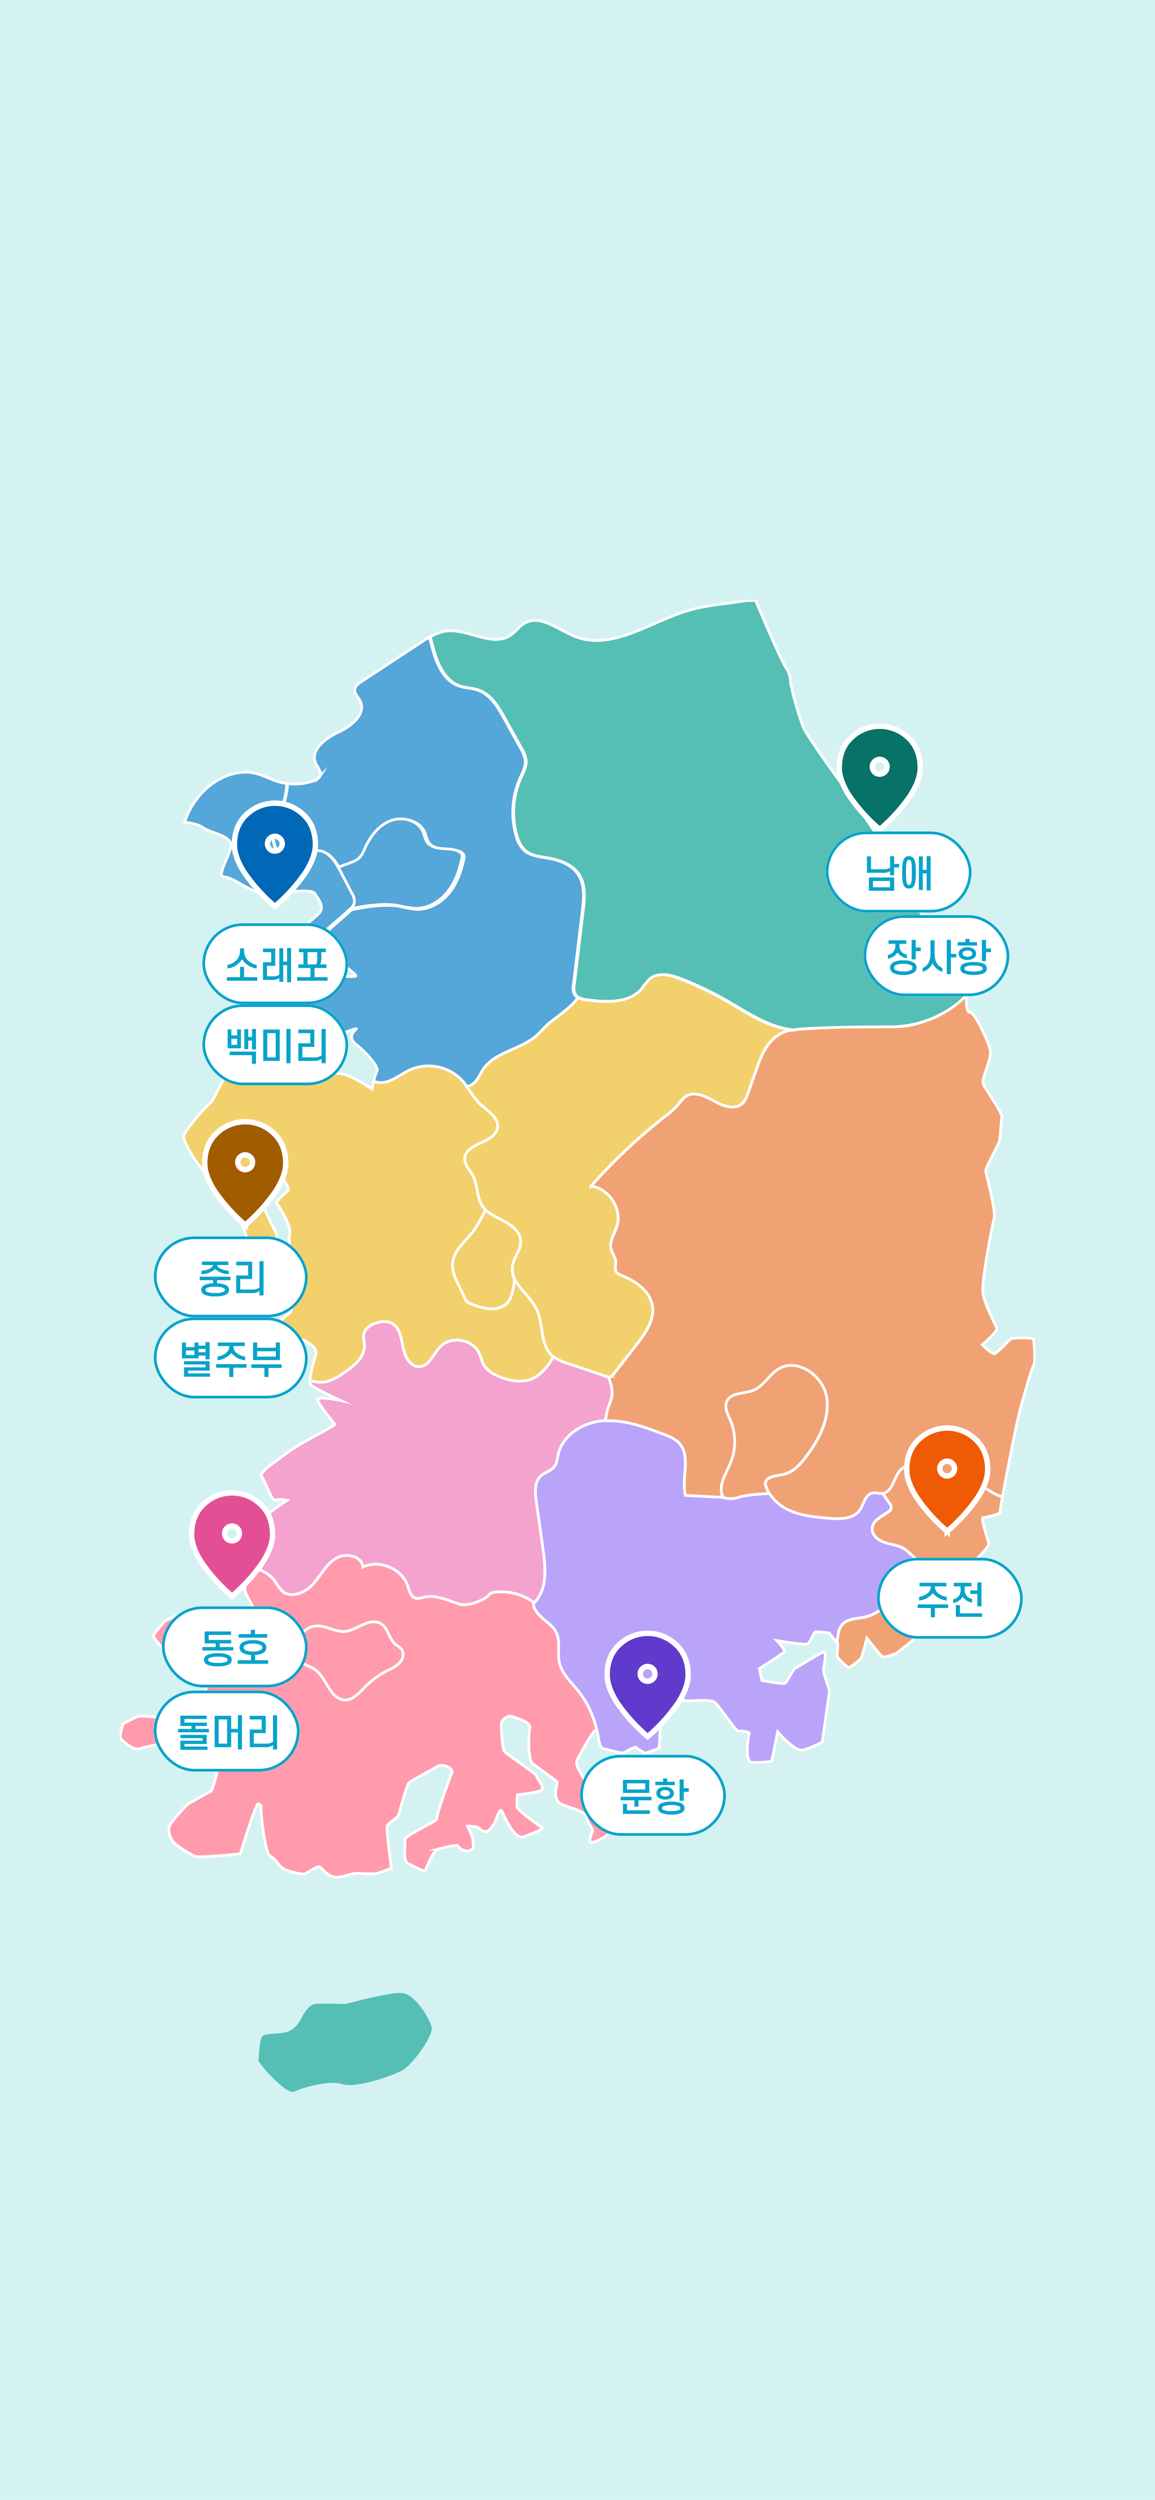 <svg xmlns="http://www.w3.org/2000/svg" xmlns:xlink="http://www.w3.org/1999/xlink" width="428" height="926" viewBox="0 0 428 926">
  <defs>
    <clipPath id="clip-path">
      <rect id="사각형_306" data-name="사각형 306" width="339.334" height="552.677" fill="none"/>
    </clipPath>
    <clipPath id="clip-path-8">
      <rect id="사각형_313" data-name="사각형 313" width="339.334" height="552.677" fill="#f2d06b"/>
    </clipPath>
  </defs>
  <g id="그룹_137" data-name="그룹 137" transform="translate(-4359 -11174)">
    <path id="패스_74" data-name="패스 74" d="M0,0H428V926H0Z" transform="translate(4359 11174)" fill="#d5f2f2"/>
    <g id="map-sampleai" transform="translate(4403.333 11396.198)">
      <g id="그룹_78" data-name="그룹 78">
        <g id="그룹_77" data-name="그룹 77" clip-path="url(#clip-path)">
          <path id="패스_37" data-name="패스 37" d="M370.939,590.386a3.51,3.51,0,0,1-.784-.167,3.478,3.478,0,0,0,.784.167" transform="translate(-189.765 -302.585)" fill="#f2f8fa"/>
          <path id="패스_38" data-name="패스 38" d="M371.763,590.562Z" transform="translate(-190.59 -302.76)" fill="#f2f8fa"/>
          <path id="패스_39" data-name="패스 39" d="M370.125,590.211l-.028-.009.028.009" transform="translate(-189.736 -302.576)" fill="#f2f8fa"/>
          <path id="패스_40" data-name="패스 40" d="M369.84,590.118l-.244-.08.244.08" transform="translate(-189.479 -302.492)" fill="#f2f8fa"/>
          <path id="패스_41" data-name="패스 41" d="M372.575,590.489a1.467,1.467,0,0,1-.246.036,1.519,1.519,0,0,0,.246-.036" transform="translate(-190.88 -302.723)" fill="#f2f8fa"/>
          <path id="패스_42" data-name="패스 42" d="M372.288,590.563l-.039,0,.039,0" transform="translate(-190.839 -302.761)" fill="#f2f8fa"/>
          <path id="패스_43" data-name="패스 43" d="M372,590.564a1.914,1.914,0,0,1-.237,0,1.823,1.823,0,0,0,.237,0" transform="translate(-190.59 -302.76)" fill="#f2f8fa"/>
          <path id="패스_44" data-name="패스 44" d="M390.8,628.749c-6.892-2.621-14.045-5.276-21.393-4.936,7.348-.34,14.5,2.315,21.393,4.936" transform="translate(-189.38 -319.792)" fill="#f2f8fa"/>
          <path id="패스_45" data-name="패스 45" d="M368.837,623.844h0c-.179.008-.357.01-.537.021.18-.012.359-.013.538-.021" transform="translate(-188.814 -319.823)" fill="#f2f8fa"/>
        </g>
      </g>
      <g id="그룹_80" data-name="그룹 80">
        <g id="그룹_79" data-name="그룹 79" clip-path="url(#clip-path)">
          <path id="패스_46" data-name="패스 46" d="M158.822,1058.85c-4.8-.437-20.678,4.1-21.392,4.075,0,0-8.877-.291-10.915,0s-3.929,3.056-4.8,4.8-2.619,4.656-5.53,5.53-8,.437-9.168,1.6-1.31,8.295-1.455,9.023,10.332,12.952,13.243,11.5,13.1-4.366,17.9-2.765,18.191-2.91,22.12-5.094,11.642-12.873,10.914-16.041-6.112-12.191-10.914-12.627" transform="translate(-54.116 -542.82)" fill="#56bfb5"/>
        </g>
      </g>
      <g id="그룹_82" data-name="그룹 82">
        <g id="그룹_81" data-name="그룹 81" clip-path="url(#clip-path)">
          <path id="패스_47" data-name="패스 47" d="M163.239,766.057c-.871-3.838.556-8.174-1.349-11.618-1.123-2.03-3.192-3.317-4.9-4.886-1.641-1.506-3.734-3.7-3.314-5.841a20.151,20.151,0,0,0-14.261-3.826,3.18,3.18,0,0,0-2.55,1.254c-.476.863-6.943,4.481-11.111,3.072s-8.487-3.467-12.77-2.457a6.234,6.234,0,0,1-3.072.367c-1.787-.506-2.27-2.731-2.863-4.49-2.177-6.459-10.518-9.985-16.668-7.047-.331-4.253-6.559-5.438-10.151-3.138s-5.521,6.419-8.4,9.57-8.032,5.271-11.272,2.5a20.294,20.294,0,0,1-2.763-3.73c-2.372-3.239-6.242-4.82-10.3-5.378a4.857,4.857,0,0,0-1.263,2.11c-.157,1.415.629,6.291.472,6.92s5.19,8.808,3.617,9.908-3.3.157-3.932,0-5.662-2.044-6.605-1.258a18.322,18.322,0,0,1-3.932,1.785s-7.077-2.728-8.965-2.571-8.965,2.2-10.38,3.932-4.247,4.561-3.617,5.347,3.146,4.561,4.876,5.19,3.774-1.573,4.4.786,3.46,8.021,4.718,7.549,3.932-1.415,4.089-2.359.472-6.448.472-6.448,5.348-1.258,6.291-.472,3.617,2.359,2.674,3.146a6.248,6.248,0,0,1-3.617,1.1c-.472-.157-4.089,1.887-2.674,3.145s6.291,3.779,5.348,4.721a8.131,8.131,0,0,1-3.3,1.885c-.472,0-2.674-1.937-3.617-1.126s.472,6.316,1.73,7.1,13.84,6.921,13.369,7.707-2.2,3.775-2.2,3.775-8.65,2.988-8.965,1.73-1.415-6.134-3.617-5.5-6.291,4.247-7.392,3.775a81.715,81.715,0,0,1-8.021-5.033c-1.415-1.1-9.279-1.73-10.537-1.258s-5.348,2.674-5.348,2.674-1.73,4.865-.787,5.657,4.247,4.409,7.235,3.465,8.178-1.887,8.65-1.73,3.145,3.618,4.875,3.146,4.247-2.831,6.291-1.416,9.751,4.718,9.122,6.606-2.044,8.965-3.145,9.436-7.235,3.973-8.021,4.424-6.448,6.585-7.078,8.315.157,5.348,2.988,7.234a42.043,42.043,0,0,0,6.605,3.962c1.573.6,16.671-.973,16.671-.973s5.819-18.99,6.606-18.538,1.415.766,1.1,1.238,1.258,17.2,3.46,18.274,2.988,3.745,5.348,4.846a23.961,23.961,0,0,0,6.92,1.73c.786,0,5.033-3.146,5.976-2.674s2.831,3.46,5.662,3.774,5.819-1.573,8.808-1.415,5.77.314,6.9,0,5.215-1.887,5.215-1.887-2.044-14.627-1.573-15.728,3.932-2.831,4.246-4.089,3.146-11.166,3.775-11.8,8.807-5.033,10.695-6.134,6.134.629,5.19,2.674-5.976,16.2-5.5,16.829-11.953,6.134-11.8,7.706-.786,8.021,1.1,8.808,5.977,3.3,6.448,2.516,2.517-7.077,4.718-7.864a48.26,48.26,0,0,1,7.078-1.415s2.044,2.674,4.4,2.044,1.415-2.359,1.415-3.774-2.044-5.348-2.044-5.348a16.73,16.73,0,0,1,3.617.314c.629.315,2.044,1.887,3.3,1.73s2.517-2.2,2.988-2.988,2.044-5.662,2.674-4.875,4.561,11.009,8.178,9.751,7.392-2.831,6.92-3.3-9.122-6.291-9.279-7.864a28.215,28.215,0,0,1,.157-4.4s8.573-.786,9.162-2.044-1.927-3.932-2.085-4.876-11.166-8.021-11.953-9.279-1.258-9.908-1.1-10.38,1.614-3.46,4.739-2.2,6.428,2.045,5.8,4.561-.472,11.481.943,12.582,9.279,6.606,9.279,7.078-2.044,6.175,1.258,7.884,8.965,2.5,9.436,4.855,2.831,4.718,2.359,5.5-1.921,4.4.062,3.932,6.072-2.674,6.386-3.932a37.023,37.023,0,0,0,0-7.234c-.157-1.1-8.335-9.751-9.437-11.953s-3.774-5.5-2.674-7.549,5.5-10.223,6.763-10.852A.375.375,0,0,1,176.7,791a.289.289,0,0,0-.2.026.289.289,0,0,1,.2-.026c.2-.048.35.121.473.438a35.806,35.806,0,0,0-7.145-15.181c-2.6-3.2-5.874-6.172-6.787-10.2m-59.217-.021a15.719,15.719,0,0,1-4.678,2.954,31.543,31.543,0,0,0-8.09,5.954c-2.34,2.384-4.995,5.413-8.283,4.829a6.97,6.97,0,0,1-4.046-2.836c-2.446-3.148-3.883-7.427-7.5-9.111-4.07-1.9-7.422-3.041-5.821-8.544.945-3.251,3.8-6.607,7.348-6.845,3.381-.226,6.572,1.863,9.91,2.052,4.65.263,9.457-5.453,14.019-2.975,2.86,1.554,3.125,5.744,5.648,7.8a13.122,13.122,0,0,1,2.111,1.653c1.167,1.442.63,3.7-.622,5.068" transform="translate(-0.256 -372.345)" fill="#ff9bac"/>
          <path id="패스_48" data-name="패스 48" d="M163.239,766.057c-.871-3.838.556-8.174-1.349-11.618-1.123-2.03-3.192-3.317-4.9-4.886-1.641-1.506-3.734-3.7-3.314-5.841a20.151,20.151,0,0,0-14.261-3.826,3.18,3.18,0,0,0-2.55,1.254c-.476.863-6.943,4.481-11.111,3.072s-8.487-3.467-12.77-2.457a6.234,6.234,0,0,1-3.072.367c-1.787-.506-2.27-2.731-2.863-4.49-2.177-6.459-10.518-9.985-16.668-7.047-.331-4.253-6.559-5.438-10.151-3.138s-5.521,6.419-8.4,9.57-8.032,5.271-11.272,2.5a20.294,20.294,0,0,1-2.763-3.73c-2.372-3.239-6.242-4.82-10.3-5.378a4.857,4.857,0,0,0-1.263,2.11c-.157,1.415.629,6.291.472,6.92s5.19,8.808,3.617,9.908-3.3.157-3.932,0-5.662-2.044-6.605-1.258a18.322,18.322,0,0,1-3.932,1.785s-7.077-2.728-8.965-2.571-8.965,2.2-10.38,3.932-4.247,4.561-3.617,5.347,3.146,4.561,4.876,5.19,3.774-1.573,4.4.786,3.46,8.021,4.718,7.549,3.932-1.415,4.089-2.359.472-6.448.472-6.448,5.348-1.258,6.291-.472,3.617,2.359,2.674,3.146a6.248,6.248,0,0,1-3.617,1.1c-.472-.157-4.089,1.887-2.674,3.145s6.291,3.779,5.348,4.721a8.131,8.131,0,0,1-3.3,1.885c-.472,0-2.674-1.937-3.617-1.126s.472,6.316,1.73,7.1,13.84,6.921,13.369,7.707-2.2,3.775-2.2,3.775-8.65,2.988-8.965,1.73-1.415-6.134-3.617-5.5-6.291,4.247-7.392,3.775a81.715,81.715,0,0,1-8.021-5.033c-1.415-1.1-9.279-1.73-10.537-1.258s-5.348,2.674-5.348,2.674-1.73,4.865-.787,5.657,4.247,4.409,7.235,3.465,8.178-1.887,8.65-1.73,3.145,3.618,4.875,3.146,4.247-2.831,6.291-1.416,9.751,4.718,9.122,6.606-2.044,8.965-3.145,9.436-7.235,3.973-8.021,4.424-6.448,6.585-7.078,8.315.157,5.348,2.988,7.234a42.043,42.043,0,0,0,6.605,3.962c1.573.6,16.671-.973,16.671-.973s5.819-18.99,6.606-18.538,1.415.766,1.1,1.238,1.258,17.2,3.46,18.274,2.988,3.745,5.348,4.846a23.961,23.961,0,0,0,6.92,1.73c.786,0,5.033-3.146,5.976-2.674s2.831,3.46,5.662,3.774,5.819-1.573,8.808-1.415,5.77.314,6.9,0,5.215-1.887,5.215-1.887-2.044-14.627-1.573-15.728,3.932-2.831,4.246-4.089,3.146-11.166,3.775-11.8,8.807-5.033,10.695-6.134,6.134.629,5.19,2.674-5.976,16.2-5.5,16.829-11.953,6.134-11.8,7.706-.786,8.021,1.1,8.808,5.977,3.3,6.448,2.516,2.517-7.077,4.718-7.864a48.26,48.26,0,0,1,7.078-1.415s2.044,2.674,4.4,2.044,1.415-2.359,1.415-3.774-2.044-5.348-2.044-5.348a16.73,16.73,0,0,1,3.617.314c.629.315,2.044,1.887,3.3,1.73s2.517-2.2,2.988-2.988,2.044-5.662,2.674-4.875,4.561,11.009,8.178,9.751,7.392-2.831,6.92-3.3-9.122-6.291-9.279-7.864a28.215,28.215,0,0,1,.157-4.4s8.573-.786,9.162-2.044-1.927-3.932-2.085-4.876-11.166-8.021-11.953-9.279-1.258-9.908-1.1-10.38,1.614-3.46,4.739-2.2,6.428,2.045,5.8,4.561-.472,11.481.943,12.582,9.279,6.606,9.279,7.078-2.044,6.175,1.258,7.884,8.965,2.5,9.436,4.855,2.831,4.718,2.359,5.5-1.921,4.4.062,3.932,6.072-2.674,6.386-3.932a37.023,37.023,0,0,0,0-7.234c-.157-1.1-8.335-9.751-9.437-11.953s-3.774-5.5-2.674-7.549,5.5-10.223,6.763-10.852A.375.375,0,0,1,176.7,791a.289.289,0,0,0-.2.026.289.289,0,0,1,.2-.026c.2-.048.35.121.473.438a35.806,35.806,0,0,0-7.145-15.181C167.425,773.049,164.152,770.081,163.239,766.057Zm-59.217-.021a15.719,15.719,0,0,1-4.678,2.954,31.543,31.543,0,0,0-8.09,5.954c-2.34,2.384-4.995,5.413-8.283,4.829a6.97,6.97,0,0,1-4.046-2.836c-2.446-3.148-3.883-7.427-7.5-9.111-4.07-1.9-7.422-3.041-5.821-8.544.945-3.251,3.8-6.607,7.348-6.845,3.381-.226,6.572,1.863,9.91,2.052,4.65.263,9.457-5.453,14.019-2.975,2.86,1.554,3.125,5.744,5.648,7.8a13.122,13.122,0,0,1,2.111,1.653C105.811,762.41,105.274,764.667,104.022,766.036Z" transform="translate(-0.256 -372.345)" fill="none" stroke="#fff" stroke-miterlimit="10" stroke-width="1"/>
          <path id="패스_49" data-name="패스 49" d="M170.594,785.191c-2.523-2.057-2.788-6.247-5.648-7.8-4.562-2.479-9.369,3.237-14.019,2.975-3.338-.189-6.529-2.278-9.91-2.052-3.545.237-6.4,3.594-7.348,6.845-1.6,5.5,1.751,6.647,5.821,8.544,3.614,1.685,5.05,5.963,7.5,9.111a6.97,6.97,0,0,0,4.046,2.836c3.289.585,5.944-2.445,8.283-4.829a31.541,31.541,0,0,1,8.09-5.954,15.718,15.718,0,0,0,4.678-2.954c1.252-1.369,1.789-3.626.622-5.068a13.131,13.131,0,0,0-2.111-1.653" transform="translate(-68.318 -398.22)" fill="#ff9bac"/>
          <path id="패스_50" data-name="패스 50" d="M170.594,785.191c-2.523-2.057-2.788-6.247-5.648-7.8-4.562-2.479-9.369,3.237-14.019,2.975-3.338-.189-6.529-2.278-9.91-2.052-3.545.237-6.4,3.594-7.348,6.845-1.6,5.5,1.751,6.647,5.821,8.544,3.614,1.685,5.05,5.963,7.5,9.111a6.97,6.97,0,0,0,4.046,2.836c3.289.585,5.944-2.445,8.283-4.829a31.541,31.541,0,0,1,8.09-5.954,15.718,15.718,0,0,0,4.678-2.954c1.252-1.369,1.789-3.626.622-5.068A13.131,13.131,0,0,0,170.594,785.191Z" transform="translate(-68.318 -398.22)" fill="none" stroke="#fff" stroke-miterlimit="10" stroke-width="1"/>
        </g>
      </g>
      <g id="그룹_84" data-name="그룹 84">
        <g id="그룹_83" data-name="그룹 83" clip-path="url(#clip-path)">
          <path id="패스_51" data-name="패스 51" d="M107.239,644.634a20.276,20.276,0,0,0,2.763,3.73c3.24,2.774,8.4.655,11.272-2.5s4.8-7.27,8.4-9.57,9.819-1.116,10.15,3.137c6.15-2.938,14.491.588,16.668,7.047.594,1.759,1.076,3.984,2.863,4.489a6.238,6.238,0,0,0,3.072-.367c4.283-1.011,8.6,1.046,12.77,2.456s10.635-2.209,11.11-3.072a3.182,3.182,0,0,1,2.55-1.254,20.15,20.15,0,0,1,14.261,3.826,2.722,2.722,0,0,1,.058-.267,2.722,2.722,0,0,0-.058.267c.06.045.124.088.184.134,4.9-4.792,4.3-12.7,3.348-19.485q-1.284-9.154-2.569-18.309c-.439-3.126-.72-6.759,1.517-8.986,1.574-1.567,4.093-2.05,5.356-3.877.845-1.222.941-2.789,1.259-4.24,1.616-7.379,9.435-12.06,16.972-12.559.179-.012.358-.014.537-.022a24.952,24.952,0,0,1,1.744-6.83c1.408-3.521.451-6.205-.593-9.389a3.457,3.457,0,0,1-.784-.167l-.028-.008-.244-.08-14.285-4.822a16.81,16.81,0,0,1-5.192-2.457c-1.67,3.7-5.421,7.691-8.943,8.65-3.979,1.085-8.265.079-12-1.677a10.383,10.383,0,0,1-4.662-3.668c-.838-1.378-1.105-3.025-1.774-4.493-2.377-5.216-10.4-6.611-14.4-2.5-2.607,2.679-4.128,7.324-7.866,7.423-3.483.092-5.4-4-6.029-7.428s-1.362-7.545-4.583-8.872a7.523,7.523,0,0,0-4.713-.035c-2.3.595-4.731,1.978-5.2,4.308-.269,1.343.18,2.718.22,4.088.134,4.644-4.209,8.013-8.1,10.559a18.179,18.179,0,0,1-6.116,2.984,11.933,11.933,0,0,1-5.939-.47,2.38,2.38,0,0,0,.342,1.664c1.257,1.257,11,5.79,11,5.79s-9.426-2.066-8.483,0,5.655,8.036,6.284,8.664-12.254,6.679-16.968,10.252-11.311,7.657-10.054,9.229,3.771,9.367,5.027,8.768,4.4.033,4.4.033-6.2,3.99-8.09,6.035-3.3,6.92-2.987,8.807.471,5.977-.63,6.763a21.664,21.664,0,0,0-3.141,2.923c4.06.559,7.93,2.138,10.3,5.378" transform="translate(-49.696 -281.196)" fill="#f3a3ce"/>
          <path id="패스_52" data-name="패스 52" d="M107.239,644.634a20.276,20.276,0,0,0,2.763,3.73c3.24,2.774,8.4.655,11.272-2.5s4.8-7.27,8.4-9.57,9.819-1.116,10.15,3.137c6.15-2.938,14.491.588,16.668,7.047.594,1.759,1.076,3.984,2.863,4.489a6.238,6.238,0,0,0,3.072-.367c4.283-1.011,8.6,1.046,12.77,2.456s10.635-2.209,11.11-3.072a3.182,3.182,0,0,1,2.55-1.254,20.15,20.15,0,0,1,14.261,3.826,2.722,2.722,0,0,1,.058-.267,2.722,2.722,0,0,0-.058.267c.06.045.124.088.184.134,4.9-4.792,4.3-12.7,3.348-19.485q-1.284-9.154-2.569-18.309c-.439-3.126-.72-6.759,1.517-8.986,1.574-1.567,4.093-2.05,5.356-3.877.845-1.222.941-2.789,1.259-4.24,1.616-7.379,9.435-12.06,16.972-12.559.179-.012.358-.014.537-.022a24.952,24.952,0,0,1,1.744-6.83c1.408-3.521.451-6.205-.593-9.389a3.457,3.457,0,0,1-.784-.167l-.028-.008-.244-.08-14.285-4.822a16.81,16.81,0,0,1-5.192-2.457c-1.67,3.7-5.421,7.691-8.943,8.65-3.979,1.085-8.265.079-12-1.677a10.383,10.383,0,0,1-4.662-3.668c-.838-1.378-1.105-3.025-1.774-4.493-2.377-5.216-10.4-6.611-14.4-2.5-2.607,2.679-4.128,7.324-7.866,7.423-3.483.092-5.4-4-6.029-7.428s-1.362-7.545-4.583-8.872a7.523,7.523,0,0,0-4.713-.035c-2.3.595-4.731,1.978-5.2,4.308-.269,1.343.18,2.718.22,4.088.134,4.644-4.209,8.013-8.1,10.559a18.179,18.179,0,0,1-6.116,2.984,11.933,11.933,0,0,1-5.939-.47,2.38,2.38,0,0,0,.342,1.664c1.257,1.257,11,5.79,11,5.79s-9.426-2.066-8.483,0,5.655,8.036,6.284,8.664-12.254,6.679-16.968,10.252-11.311,7.657-10.054,9.229,3.771,9.367,5.027,8.768,4.4.033,4.4.033-6.2,3.99-8.09,6.035-3.3,6.92-2.987,8.807.471,5.977-.63,6.763a21.664,21.664,0,0,0-3.141,2.923C101,639.815,104.867,641.395,107.239,644.634Z" transform="translate(-49.696 -281.196)" fill="none" stroke="#fff" stroke-miterlimit="10" stroke-width="1"/>
        </g>
      </g>
      <g id="그룹_86" data-name="그룹 86">
        <g id="그룹_85" data-name="그룹 85" clip-path="url(#clip-path)">
          <path id="패스_53" data-name="패스 53" d="M429.052,699.364c2.009-2.338,5.586-2.154,8.59-2.847,5.832-1.345,9.992-6.36,13.565-11.162a8.875,8.875,0,0,1,2.936-2.885,7,7,0,0,1,2.849-.6,26.2,26.2,0,0,1,9.889,2.116,11.133,11.133,0,0,1-1.4-4.25,4.019,4.019,0,0,0-.574-2.2c-.951-1.165-2.785-.552-4.288-.572-3.612-.049-5.7-4.075-8.825-5.892-2.15-1.252-4.749-1.41-7.1-2.22s-4.71-2.778-4.5-5.258c.241-2.88,3.511-4.26,5.856-5.949a2.4,2.4,0,0,0,1.235-1.863,2.608,2.608,0,0,0-.667-1.375c-.8-1.045-1.709-2.541-2.54-3.72l-.056.01c-1.282.163-2.6-.4-3.858-.109-2.66.615-3.083,4.176-4.685,6.386-2.39,3.3-7.218,3.286-11.276,2.944-4.785-.4-9.66-.828-14.089-2.68a17.424,17.424,0,0,1-8-6.45c-2.91.119-8.523.464-11.357,1.408a9.518,9.518,0,0,1-6.05-.017L371,651.451c-1.613-6.425,2.158-14.356-2.277-19.276-1.551-1.721-3.8-2.6-5.968-3.425-6.891-2.621-14.045-5.275-21.393-4.936-.179.008-.358.01-.538.022-7.537.5-15.356,5.18-16.972,12.559-.318,1.452-.414,3.018-1.259,4.24-1.263,1.827-3.783,2.31-5.356,3.877-2.237,2.228-1.956,5.861-1.517,8.986l2.569,18.309c.953,6.787,1.551,14.693-3.348,19.485-.06-.046-.123-.088-.184-.134-.42,2.141,1.673,4.335,3.314,5.842,1.71,1.568,3.778,2.855,4.9,4.885,1.9,3.444.478,7.78,1.349,11.618.913,4.024,4.186,6.993,6.787,10.2a35.8,35.8,0,0,1,7.145,15.181c.578,1.5.561,6.255,2.592,6.508,2.517.315,6.605,2.2,8.021,1.1a12.6,12.6,0,0,1,3.617-1.73s3.145,2.2,3.774,2.2a43.346,43.346,0,0,0,5.033-1.887s.944-20.918,1.73-20.76,7.235,3.145,8.493,3.3,8.493-.786,10.223.472,7.864,10.7,8.807,10.7,4.4.158,4.089.944-1.887,10.695,1.1,10.695,7.078-.157,7.235-.629,2.2-10.7,2.2-10.7,6.448,7.392,9.279,6.763a37.931,37.931,0,0,0,7.234-2.988s2.674-18.4,2.674-19.03-2.517-6.763-2.2-8.178,1.258-6.448,0-6.134-9.122,5.347-10.223,5.819-3.3,5.455-4.089,5.794-8.493-1.079-8.493-1.079l-.944-4.4s8.335-5.347,9.122-6.134-2.674-4.247-2.674-4.247,10.223,1.73,11.324,1.258,2.359-4.561,3.145-4.561,5.033.472,5.033.472,2.359,3.46,2.831,3.3c.1-1.009.234-2.034.438-3.084a7.073,7.073,0,0,1,1.429-3.307" transform="translate(-161.335 -319.792)" fill="#baa4f9"/>
          <path id="패스_54" data-name="패스 54" d="M429.052,699.364c2.009-2.338,5.586-2.154,8.59-2.847,5.832-1.345,9.992-6.36,13.565-11.162a8.875,8.875,0,0,1,2.936-2.885,7,7,0,0,1,2.849-.6,26.2,26.2,0,0,1,9.889,2.116,11.133,11.133,0,0,1-1.4-4.25,4.019,4.019,0,0,0-.574-2.2c-.951-1.165-2.785-.552-4.288-.572-3.612-.049-5.7-4.075-8.825-5.892-2.15-1.252-4.749-1.41-7.1-2.22s-4.71-2.778-4.5-5.258c.241-2.88,3.511-4.26,5.856-5.949a2.4,2.4,0,0,0,1.235-1.863,2.608,2.608,0,0,0-.667-1.375c-.8-1.045-1.709-2.541-2.54-3.72l-.056.01c-1.282.163-2.6-.4-3.858-.109-2.66.615-3.083,4.176-4.685,6.386-2.39,3.3-7.218,3.286-11.276,2.944-4.785-.4-9.66-.828-14.089-2.68a17.424,17.424,0,0,1-8-6.45c-2.91.119-8.523.464-11.357,1.408a9.518,9.518,0,0,1-6.05-.017L371,651.451c-1.613-6.425,2.158-14.356-2.277-19.276-1.551-1.721-3.8-2.6-5.968-3.425-6.891-2.621-14.045-5.275-21.393-4.936-.179.008-.358.01-.538.022-7.537.5-15.356,5.18-16.972,12.559-.318,1.452-.414,3.018-1.259,4.24-1.263,1.827-3.783,2.31-5.356,3.877-2.237,2.228-1.956,5.861-1.517,8.986l2.569,18.309c.953,6.787,1.551,14.693-3.348,19.485-.06-.046-.123-.088-.184-.134-.42,2.141,1.673,4.335,3.314,5.842,1.71,1.568,3.778,2.855,4.9,4.885,1.9,3.444.478,7.78,1.349,11.618.913,4.024,4.186,6.993,6.787,10.2a35.8,35.8,0,0,1,7.145,15.181c.578,1.5.561,6.255,2.592,6.508,2.517.315,6.605,2.2,8.021,1.1a12.6,12.6,0,0,1,3.617-1.73s3.145,2.2,3.774,2.2a43.346,43.346,0,0,0,5.033-1.887s.944-20.918,1.73-20.76,7.235,3.145,8.493,3.3,8.493-.786,10.223.472,7.864,10.7,8.807,10.7,4.4.158,4.089.944-1.887,10.695,1.1,10.695,7.078-.157,7.235-.629,2.2-10.7,2.2-10.7,6.448,7.392,9.279,6.763a37.931,37.931,0,0,0,7.234-2.988s2.674-18.4,2.674-19.03-2.517-6.763-2.2-8.178,1.258-6.448,0-6.134-9.122,5.347-10.223,5.819-3.3,5.455-4.089,5.794-8.493-1.079-8.493-1.079l-.944-4.4s8.335-5.347,9.122-6.134-2.674-4.247-2.674-4.247,10.223,1.73,11.324,1.258,2.359-4.561,3.145-4.561,5.033.472,5.033.472,2.359,3.46,2.831,3.3c.1-1.009.234-2.034.438-3.084A7.073,7.073,0,0,1,429.052,699.364Z" transform="translate(-161.335 -319.792)" fill="none" stroke="#fff" stroke-miterlimit="10" stroke-width="1"/>
        </g>
      </g>
      <g id="그룹_88" data-name="그룹 88">
        <g id="그룹_87" data-name="그룹 87" clip-path="url(#clip-path)">
          <path id="패스_55" data-name="패스 55" d="M463.887,630.652c2.834-.945,8.447-1.289,11.357-1.408a12.1,12.1,0,0,1-1.564-3.614c.182-2.738,4.057-2.869,6.738-3.456,3.637-.8,6.328-3.807,8.558-6.788,4.805-6.425,8.871-14.28,7.4-22.168s-10.929-14.32-17.785-10.153c-3.478,2.114-5.477,6.309-9.241,7.859-3.476,1.432-8.508.806-9.969,4.271-.95,2.251.433,4.725,1.383,6.976a20.52,20.52,0,0,1,.015,15.732c-1.754,4.177-4.931,8.845-2.631,12.749l-.314-.017a9.517,9.517,0,0,0,6.05.017" transform="translate(-234.465 -298.246)" fill="#f1a274"/>
          <path id="패스_56" data-name="패스 56" d="M463.887,630.652c2.834-.945,8.447-1.289,11.357-1.408a12.1,12.1,0,0,1-1.564-3.614c.182-2.738,4.057-2.869,6.738-3.456,3.637-.8,6.328-3.807,8.558-6.788,4.805-6.425,8.871-14.28,7.4-22.168s-10.929-14.32-17.785-10.153c-3.478,2.114-5.477,6.309-9.241,7.859-3.476,1.432-8.508.806-9.969,4.271-.95,2.251.433,4.725,1.383,6.976a20.52,20.52,0,0,1,.015,15.732c-1.754,4.177-4.931,8.845-2.631,12.749l-.314-.017A9.517,9.517,0,0,0,463.887,630.652Z" transform="translate(-234.465 -298.246)" fill="none" stroke="#fff" stroke-miterlimit="10" stroke-width="1"/>
          <path id="패스_57" data-name="패스 57" d="M498.864,305.147c1.617-.072,6.291,9.594,7.392,13.526s-3.617,11.009-2.359,13.368,7.078,10.538,6.763,11.953-.472,7.864-1.1,9.437-5.033,9.437-4.875,10.538,3.774,14.626,3.145,17.3-5.033,24.22-4.089,28.467,4.4,11.009,5.033,12.267-5.348,6.292-5.348,6.292,3.3,3.3,4.4,3.3,5.977-5.662,6.448-5.662,8.021-.629,8.178.472.786,8.178,0,9.437-3.932,12.425-5.19,17.143-7.549,36.645-7.235,37.274-5.19,2.044-6.291,2.044,1.73,7.864,2.044,9.594-8.808,9.751-8.808,10.223a117.244,117.244,0,0,1-4.4,11.324c-1.416,2.988-20.446,19.188-21.39,19.345s-3.932,1.73-5.033.786-5.5-6.605-5.5-6.605-1.887,7.235-2.2,7.549-3.932,3.46-4.561,3.3-4.246-3.46-4.246-4.247.471-5.346,0-5.19c.1-1.009.234-2.034.438-3.084A7.073,7.073,0,0,1,451.5,532c2.009-2.338,5.586-2.154,8.59-2.846,5.832-1.345,9.992-6.36,13.564-11.162a8.876,8.876,0,0,1,2.936-2.885,7,7,0,0,1,2.849-.6,26.2,26.2,0,0,1,9.89,2.116,24.8,24.8,0,0,0,3.916,5.028,24.8,24.8,0,0,1-3.916-5.028,11.134,11.134,0,0,1-1.4-4.25,4.018,4.018,0,0,0-.574-2.2c-.951-1.165-2.785-.552-4.288-.572-3.612-.049-5.7-4.075-8.825-5.892-2.15-1.252-4.749-1.41-7.1-2.22s-4.71-2.778-4.5-5.258c.241-2.88,3.511-4.26,5.856-5.949a2.4,2.4,0,0,0,1.235-1.863,2.609,2.609,0,0,0-.667-1.375c-.8-1.045-1.709-2.541-2.54-3.72,3.724-.528,4.044-5.939,6.631-8.709,2.187-2.341,5.987-2.5,8.932-1.236s5.233,3.651,7.434,5.977c2.478-3.063,7.39-2.52,10.859-.652s6.442,4.759,10.238,5.814c.051.015.1.026.156.039-.052-.014-.1-.025-.156-.039-3.8-1.056-6.769-3.947-10.238-5.814s-8.382-2.411-10.859.652c-2.2-2.327-4.49-4.715-7.434-5.977s-6.745-1.1-8.932,1.236c-2.587,2.77-2.907,8.181-6.631,8.709l-.057.01c-1.282.163-2.6-.4-3.858-.109-2.66.615-3.083,4.175-4.685,6.387-2.39,3.3-7.218,3.286-11.276,2.943-4.785-.4-9.659-.828-14.089-2.68a17.425,17.425,0,0,1-8-6.45A12.075,12.075,0,0,1,423,479.808c.182-2.738,4.057-2.869,6.738-3.456,3.637-.795,6.328-3.807,8.558-6.788,4.805-6.424,8.871-14.28,7.4-22.168s-10.928-14.32-17.785-10.153c-3.478,2.114-5.477,6.308-9.24,7.858-3.477,1.432-8.509.806-9.97,4.271-.95,2.252.433,4.725,1.383,6.976a20.517,20.517,0,0,1,.016,15.732c-1.755,4.178-4.931,8.846-2.631,12.749l-.314-.017a7.014,7.014,0,0,1-1.024-.425,7.014,7.014,0,0,0,1.024.425l-13.711-.73c-1.613-6.425,2.158-14.356-2.277-19.276-1.551-1.721-3.8-2.6-5.968-3.425-6.891-2.621-14.045-5.275-21.393-4.936h0a24.99,24.99,0,0,1,1.744-6.831c1.408-3.522.451-6.2-.592-9.389a1.829,1.829,0,0,0,.237,0l.038,0a1.467,1.467,0,0,0,.247-.036,2.912,2.912,0,0,0,1.463-1.2l8.372-10.748c3.243-4.163,6.672-8.984,5.885-14.2-.834-5.531-6.127-9.245-11.312-11.344a4.054,4.054,0,0,1-2.137-1.442c-.638-1.092-.081-2.471-.165-3.733-.11-1.668-1.338-3.053-1.732-4.677-.7-2.891,1.3-5.659,2.182-8.5,1.976-6.4-2.963-13.98-9.616-14.757a207.689,207.689,0,0,1,27.4-25.82,30.934,30.934,0,0,0,4.945-4.436,14.866,14.866,0,0,1,2.664-2.952c3.083-2.157,7.26-.219,10.54,1.626s7.7,3.485,10.485.956a9.334,9.334,0,0,0,2.188-3.968l2.846-8.056c1.227-3.473,2.486-7.006,4.707-9.944,2.2-2.9,5.522-5.181,9.155-5.233,2.609-.423,5.075-.494,7.779-.723,10.412-.881,20.681-.379,30.334-.584,5.967-.127,9.019-1.522,13-2.893,5.509-1.9,8.981-6.087,13.093-10.332,0,0-.594,8,1.31,7.92" transform="translate(-183.751 -152.378)" fill="#f1a274"/>
          <path id="패스_58" data-name="패스 58" d="M498.864,305.147c1.617-.072,6.291,9.594,7.392,13.526s-3.617,11.009-2.359,13.368,7.078,10.538,6.763,11.953-.472,7.864-1.1,9.437-5.033,9.437-4.875,10.538,3.774,14.626,3.145,17.3-5.033,24.22-4.089,28.467,4.4,11.009,5.033,12.267-5.348,6.292-5.348,6.292,3.3,3.3,4.4,3.3,5.977-5.662,6.448-5.662,8.021-.629,8.178.472.786,8.178,0,9.437-3.932,12.425-5.19,17.143-7.549,36.645-7.235,37.274-5.19,2.044-6.291,2.044,1.73,7.864,2.044,9.594-8.808,9.751-8.808,10.223a117.244,117.244,0,0,1-4.4,11.324c-1.416,2.988-20.446,19.188-21.39,19.345s-3.932,1.73-5.033.786-5.5-6.605-5.5-6.605-1.887,7.235-2.2,7.549-3.932,3.46-4.561,3.3-4.246-3.46-4.246-4.247.471-5.346,0-5.19c.1-1.009.234-2.034.438-3.084A7.073,7.073,0,0,1,451.5,532c2.009-2.338,5.586-2.154,8.59-2.846,5.832-1.345,9.992-6.36,13.564-11.162a8.876,8.876,0,0,1,2.936-2.885,7,7,0,0,1,2.849-.6,26.2,26.2,0,0,1,9.89,2.116,24.8,24.8,0,0,0,3.916,5.028,24.8,24.8,0,0,1-3.916-5.028,11.134,11.134,0,0,1-1.4-4.25,4.018,4.018,0,0,0-.574-2.2c-.951-1.165-2.785-.552-4.288-.572-3.612-.049-5.7-4.075-8.825-5.892-2.15-1.252-4.749-1.41-7.1-2.22s-4.71-2.778-4.5-5.258c.241-2.88,3.511-4.26,5.856-5.949a2.4,2.4,0,0,0,1.235-1.863,2.609,2.609,0,0,0-.667-1.375c-.8-1.045-1.709-2.541-2.54-3.72,3.724-.528,4.044-5.939,6.631-8.709,2.187-2.341,5.987-2.5,8.932-1.236s5.233,3.651,7.434,5.977c2.478-3.063,7.39-2.52,10.859-.652s6.442,4.759,10.238,5.814c.051.015.1.026.156.039-.052-.014-.1-.025-.156-.039-3.8-1.056-6.769-3.947-10.238-5.814s-8.382-2.411-10.859.652c-2.2-2.327-4.49-4.715-7.434-5.977s-6.745-1.1-8.932,1.236c-2.587,2.77-2.907,8.181-6.631,8.709l-.057.01c-1.282.163-2.6-.4-3.858-.109-2.66.615-3.083,4.175-4.685,6.387-2.39,3.3-7.218,3.286-11.276,2.943-4.785-.4-9.659-.828-14.089-2.68a17.425,17.425,0,0,1-8-6.45A12.075,12.075,0,0,1,423,479.808c.182-2.738,4.057-2.869,6.738-3.456,3.637-.795,6.328-3.807,8.558-6.788,4.805-6.424,8.871-14.28,7.4-22.168s-10.928-14.32-17.785-10.153c-3.478,2.114-5.477,6.308-9.24,7.858-3.477,1.432-8.509.806-9.97,4.271-.95,2.252.433,4.725,1.383,6.976a20.517,20.517,0,0,1,.016,15.732c-1.755,4.178-4.931,8.846-2.631,12.749l-.314-.017a7.014,7.014,0,0,1-1.024-.425,7.014,7.014,0,0,0,1.024.425l-13.711-.73c-1.613-6.425,2.158-14.356-2.277-19.276-1.551-1.721-3.8-2.6-5.968-3.425-6.891-2.621-14.045-5.275-21.393-4.936h0a24.99,24.99,0,0,1,1.744-6.831c1.408-3.522.451-6.2-.592-9.389a1.829,1.829,0,0,0,.237,0l.038,0a1.467,1.467,0,0,0,.247-.036,2.912,2.912,0,0,0,1.463-1.2l8.372-10.748c3.243-4.163,6.672-8.984,5.885-14.2-.834-5.531-6.127-9.245-11.312-11.344a4.054,4.054,0,0,1-2.137-1.442c-.638-1.092-.081-2.471-.165-3.733-.11-1.668-1.338-3.053-1.732-4.677-.7-2.891,1.3-5.659,2.182-8.5,1.976-6.4-2.963-13.98-9.616-14.757a207.689,207.689,0,0,1,27.4-25.82,30.934,30.934,0,0,0,4.945-4.436,14.866,14.866,0,0,1,2.664-2.952c3.083-2.157,7.26-.219,10.54,1.626s7.7,3.485,10.485.956a9.334,9.334,0,0,0,2.188-3.968l2.846-8.056c1.227-3.473,2.486-7.006,4.707-9.944,2.2-2.9,5.522-5.181,9.155-5.233,2.609-.423,5.075-.494,7.779-.723,10.412-.881,20.681-.379,30.334-.584,5.967-.127,9.019-1.522,13-2.893,5.509-1.9,8.981-6.087,13.093-10.332C497.554,297.227,496.96,305.231,498.864,305.147Z" transform="translate(-183.751 -152.378)" fill="none" stroke="#fff" stroke-miterlimit="10" stroke-width="1"/>
        </g>
      </g>
      <g id="그룹_90" data-name="그룹 90">
        <g id="그룹_89" data-name="그룹 89" clip-path="url(#clip-path)">
          <path id="패스_59" data-name="패스 59" d="M371,159.543c-.016-.42,15.288-1.169,35.979-1.169,14.473,0,25.324-8.229,28.352-12.368,1.847-2.523-.391-6.295-1.651-9.616-3.132-8.257-10.5-9.378-14.312-17.274-2.2-4.561-7.549-16.986-8.965-18.873S391.53,72.091,390.114,70.36,375.959,51.016,374.386,47.4a124.4,124.4,0,0,1-4.718-16.514,9.474,9.474,0,0,0-1.73-5.662C366.365,23.335,356.763.5,356.763.5H353.34c-7.146,1.227-14.458,1.617-21.413,3.658-14.189,4.163-28.419,15.117-42.15,9.627-6.223-2.488-12.785-8.231-18.6-4.9-2.012,1.152-3.35,3.216-5.28,4.5-7.016,4.675-16.309-3.048-24.589-1.457a16.285,16.285,0,0,0-5.116,2.088c.592,2.056,1.1,4.151,1.723,6.183,1.527,4.99,4.3,10.2,9.224,11.92,2.26.789,4.744.746,7.005,1.531,4.6,1.6,7.35,6.191,9.714,10.448l6.073,10.938a11.6,11.6,0,0,1,1.821,4.94c.1,2.2-1.042,4.23-1.942,6.237a31.316,31.316,0,0,0-1.529,21.19,11.446,11.446,0,0,0,3.152,5.686c2.231,1.928,5.378,2.238,8.286,2.724,4.418.739,9.081,2.328,11.571,6.051,2.6,3.884,2.138,8.976,1.578,13.615q-1.639,13.592-3.278,27.183a5.768,5.768,0,0,0,.386,3.733,3.311,3.311,0,0,0,1.3,1.173,9.348,9.348,0,0,0,3.183.837c7.252.919,15.852,1.344,20.524-4.279a25.526,25.526,0,0,1,2.878-3.535c3.081-2.585,7.723-1.418,11.466.056a128.324,128.324,0,0,1,16.62,7.965c7.67,4.379,15.22,9.675,23.978,10.813q.537.07,1.076.119c.042,0,.084,0,.127,0-.042,0-.084,0-.127,0" transform="translate(-121.087 -0.256)" fill="#56bfb5"/>
          <path id="패스_60" data-name="패스 60" d="M371,159.543c-.016-.42,15.288-1.169,35.979-1.169,14.473,0,25.324-8.229,28.352-12.368,1.847-2.523-.391-6.295-1.651-9.616-3.132-8.257-10.5-9.378-14.312-17.274-2.2-4.561-7.549-16.986-8.965-18.873S391.53,72.091,390.114,70.36,375.959,51.016,374.386,47.4a124.4,124.4,0,0,1-4.718-16.514,9.474,9.474,0,0,0-1.73-5.662C366.365,23.335,356.763.5,356.763.5H353.34c-7.146,1.227-14.458,1.617-21.413,3.658-14.189,4.163-28.419,15.117-42.15,9.627-6.223-2.488-12.785-8.231-18.6-4.9-2.012,1.152-3.35,3.216-5.28,4.5-7.016,4.675-16.309-3.048-24.589-1.457a16.285,16.285,0,0,0-5.116,2.088c.592,2.056,1.1,4.151,1.723,6.183,1.527,4.99,4.3,10.2,9.224,11.92,2.26.789,4.744.746,7.005,1.531,4.6,1.6,7.35,6.191,9.714,10.448l6.073,10.938a11.6,11.6,0,0,1,1.821,4.94c.1,2.2-1.042,4.23-1.942,6.237a31.316,31.316,0,0,0-1.529,21.19,11.446,11.446,0,0,0,3.152,5.686c2.231,1.928,5.378,2.238,8.286,2.724,4.418.739,9.081,2.328,11.571,6.051,2.6,3.884,2.138,8.976,1.578,13.615q-1.639,13.592-3.278,27.183a5.768,5.768,0,0,0,.386,3.733,3.311,3.311,0,0,0,1.3,1.173,9.348,9.348,0,0,0,3.183.837c7.252.919,15.852,1.344,20.524-4.279a25.526,25.526,0,0,1,2.878-3.535c3.081-2.585,7.723-1.418,11.466.056a128.324,128.324,0,0,1,16.62,7.965c7.67,4.379,15.22,9.675,23.978,10.813q.537.07,1.076.119c.042,0,.084,0,.127,0-.042,0-.084,0-.127,0" transform="translate(-121.087 -0.256)" fill="none" stroke="#fff" stroke-miterlimit="10" stroke-width="1"/>
        </g>
      </g>
      <g id="그룹_92" data-name="그룹 92">
        <g id="그룹_91" data-name="그룹 91" clip-path="url(#clip-path-8)">
          <path id="패스_61" data-name="패스 61" d="M293.8,302.723c-1.824,1.5-3.275,3.4-5.064,4.938-4.268,3.667-10.068,4.958-14.839,7.942a15.505,15.505,0,0,0-4.522,4.077c-.974,1.378-1.636,2.961-2.653,4.309a5.7,5.7,0,0,1-3.53,2.357,39.467,39.467,0,0,0,4.458,6.088c2.868,2.818,7.493,5.282,6.818,9.246-.979,5.746-11.945,5.5-12.124,11.331-.074,2.394,1.932,4.263,3.049,6.381,1.831,3.476,1.32,7.91,3.488,11.186A8.766,8.766,0,0,0,270.063,372c1.892,1.853,4.529,2.951,6.917,4.216,2.943,1.559,5.953,3.994,6.108,7.32s-2.642,6.139-3.081,9.453a7.973,7.973,0,0,0,.85,4.652c1.869,3.825,6.117,7.065,8.081,11.119,2.718,5.608,1.219,13.318,5.943,17.382.081.07.168.131.252.2a16.808,16.808,0,0,0,5.192,2.457l14.285,4.822.244.08.028.008a3.51,3.51,0,0,0,.784.167,2.033,2.033,0,0,0,.237,0l.039,0a1.531,1.531,0,0,0,.247-.036,2.911,2.911,0,0,0,1.463-1.2l8.372-10.748c3.243-4.163,6.672-8.984,5.886-14.2-.834-5.531-6.127-9.245-11.312-11.344a4.054,4.054,0,0,1-2.137-1.442c-.638-1.092-.081-2.471-.165-3.733-.11-1.668-1.338-3.053-1.732-4.677-.7-2.891,1.3-5.659,2.182-8.5,1.976-6.4-2.964-13.98-9.616-14.757a207.693,207.693,0,0,1,27.4-25.82,30.933,30.933,0,0,0,4.945-4.436,14.885,14.885,0,0,1,2.664-2.952c3.083-2.157,7.26-.219,10.54,1.627s7.7,3.485,10.486.956a9.336,9.336,0,0,0,2.188-3.968l2.846-8.056c1.227-3.472,2.486-7.006,4.707-9.944,2.2-2.9,5.521-5.18,9.155-5.233q-.54-.05-1.077-.119c-8.759-1.138-16.309-6.434-23.978-10.813a128.326,128.326,0,0,0-16.62-7.965c-3.743-1.473-8.385-2.641-11.466-.056a25.487,25.487,0,0,0-2.878,3.535c-4.672,5.622-13.272,5.2-20.524,4.279a9.351,9.351,0,0,1-3.183-.837c-2.514,3.557-7.772,7.023-10.533,9.29" transform="translate(-134.492 -146.073)" fill="#f2d06b"/>
          <path id="패스_62" data-name="패스 62" d="M293.8,302.723c-1.824,1.5-3.275,3.4-5.064,4.938-4.268,3.667-10.068,4.958-14.839,7.942a15.505,15.505,0,0,0-4.522,4.077c-.974,1.378-1.636,2.961-2.653,4.309a5.7,5.7,0,0,1-3.53,2.357,39.467,39.467,0,0,0,4.458,6.088c2.868,2.818,7.493,5.282,6.818,9.246-.979,5.746-11.945,5.5-12.124,11.331-.074,2.394,1.932,4.263,3.049,6.381,1.831,3.476,1.32,7.91,3.488,11.186A8.766,8.766,0,0,0,270.063,372c1.892,1.853,4.529,2.951,6.917,4.216,2.943,1.559,5.953,3.994,6.108,7.32s-2.642,6.139-3.081,9.453a7.973,7.973,0,0,0,.85,4.652c1.869,3.825,6.117,7.065,8.081,11.119,2.718,5.608,1.219,13.318,5.943,17.382.081.07.168.131.252.2a16.808,16.808,0,0,0,5.192,2.457l14.285,4.822.244.08.028.008a3.51,3.51,0,0,0,.784.167,2.033,2.033,0,0,0,.237,0l.039,0a1.531,1.531,0,0,0,.247-.036,2.911,2.911,0,0,0,1.463-1.2l8.372-10.748c3.243-4.163,6.672-8.984,5.886-14.2-.834-5.531-6.127-9.245-11.312-11.344a4.054,4.054,0,0,1-2.137-1.442c-.638-1.092-.081-2.471-.165-3.733-.11-1.668-1.338-3.053-1.732-4.677-.7-2.891,1.3-5.659,2.182-8.5,1.976-6.4-2.964-13.98-9.616-14.757a207.693,207.693,0,0,1,27.4-25.82,30.933,30.933,0,0,0,4.945-4.436,14.885,14.885,0,0,1,2.664-2.952c3.083-2.157,7.26-.219,10.54,1.627s7.7,3.485,10.486.956a9.336,9.336,0,0,0,2.188-3.968l2.846-8.056c1.227-3.472,2.486-7.006,4.707-9.944,2.2-2.9,5.521-5.18,9.155-5.233q-.54-.05-1.077-.119c-8.759-1.138-16.309-6.434-23.978-10.813a128.326,128.326,0,0,0-16.62-7.965c-3.743-1.473-8.385-2.641-11.466-.056a25.487,25.487,0,0,0-2.878,3.535c-4.672,5.622-13.272,5.2-20.524,4.279a9.351,9.351,0,0,1-3.183-.837C301.818,296.99,296.56,300.457,293.8,302.723Z" transform="translate(-134.492 -146.073)" fill="none" stroke="#fff" stroke-miterlimit="10" stroke-width="1"/>
          <path id="패스_63" data-name="패스 63" d="M101.466,468.488a18.19,18.19,0,0,0,6.116-2.984c3.886-2.546,8.228-5.914,8.094-10.558-.039-1.37-.489-2.745-.219-4.088.467-2.329,2.9-3.713,5.2-4.307a7.522,7.522,0,0,1,4.713.034c3.222,1.328,3.95,5.445,4.583,8.872s2.546,7.52,6.029,7.428c3.738-.1,5.258-4.744,7.866-7.423,4-4.108,12.025-2.712,14.4,2.5.669,1.468.936,3.115,1.774,4.493a10.388,10.388,0,0,0,4.662,3.668c3.731,1.756,8.018,2.762,12,1.677,3.521-.96,7.273-4.952,8.943-8.651-.083-.066-.171-.127-.252-.2-4.724-4.063-3.225-11.774-5.943-17.382-1.965-4.055-6.213-7.294-8.081-11.12-.362,3.237-1.035,7.492-3.274,9.348a8.64,8.64,0,0,1-6.31,1.649,25.635,25.635,0,0,1-6.437-1.759,3.562,3.562,0,0,1-2.54-2.427l-2.3-4.833c-1.108-2.33-2.241-4.777-2.144-7.355.179-4.725,4.258-8.187,7.312-11.8a45.917,45.917,0,0,0,4.9-8.467,8.76,8.76,0,0,1-1.184-1.423c-2.169-3.276-1.657-7.711-3.489-11.186-1.116-2.118-3.122-3.987-3.049-6.381.179-5.827,11.146-5.585,12.124-11.331.675-3.963-3.95-6.428-6.818-9.246a39.456,39.456,0,0,1-4.458-6.088,3.543,3.543,0,0,1-.7.032,3.543,3.543,0,0,0,.7-.032,22.979,22.979,0,0,0-1.423-1.887,17.157,17.157,0,0,0-19.833-4.254c-3.686,1.75-7.058,4.931-11.127,4.633a9.407,9.407,0,0,1-2.173-.457c-.377,1.555-.633,2.945-.633,2.945s-7.855-5.454-11.626-5.768-11.311-.314-11.94-1.571-5.341-4.4-7.855-3.771-1.885-.943-2.514.629.942,4.085.942,4.085-16.967-1.571-19.481-.314-5.656,10.369-7.541,11.94-9.427,10.055-9.74,12.254,7.541,15.21,9.74,13.89,6.284,0,6.284,0,2.514,6.848,3.771,8.734-.314,6.284.943,8.169,3.142,9.822,5.656,11.824,6.284,1.911,6.6,1.956,2.2-7.181,1.257-8.753-9.112-17.6-6.6-19.481,8.484-5.213,8.8-2.449,3.456,5.591,1.885,6.534a23.786,23.786,0,0,0-4.085,4.084s5.656,7.855,5.027,11.626.943,13.825.943,17.91.629,10.369-1.257,11.626-5.656,5.322-4.713,5.174,3.142,4.88,5.027,4.566a24.345,24.345,0,0,1,5.027.014s5.341,2.5,4.713,5.013c-.49,1.96-2.126,7.167-2.227,9.962a11.929,11.929,0,0,0,5.94.47" transform="translate(-24.981 -178.884)" fill="#f2d06b"/>
          <path id="패스_64" data-name="패스 64" d="M101.466,468.488a18.19,18.19,0,0,0,6.116-2.984c3.886-2.546,8.228-5.914,8.094-10.558-.039-1.37-.489-2.745-.219-4.088.467-2.329,2.9-3.713,5.2-4.307a7.522,7.522,0,0,1,4.713.034c3.222,1.328,3.95,5.445,4.583,8.872s2.546,7.52,6.029,7.428c3.738-.1,5.258-4.744,7.866-7.423,4-4.108,12.025-2.712,14.4,2.5.669,1.468.936,3.115,1.774,4.493a10.388,10.388,0,0,0,4.662,3.668c3.731,1.756,8.018,2.762,12,1.677,3.521-.96,7.273-4.952,8.943-8.651-.083-.066-.171-.127-.252-.2-4.724-4.063-3.225-11.774-5.943-17.382-1.965-4.055-6.213-7.294-8.081-11.12-.362,3.237-1.035,7.492-3.274,9.348a8.64,8.64,0,0,1-6.31,1.649,25.635,25.635,0,0,1-6.437-1.759,3.562,3.562,0,0,1-2.54-2.427l-2.3-4.833c-1.108-2.33-2.241-4.777-2.144-7.355.179-4.725,4.258-8.187,7.312-11.8a45.917,45.917,0,0,0,4.9-8.467,8.76,8.76,0,0,1-1.184-1.423c-2.169-3.276-1.657-7.711-3.489-11.186-1.116-2.118-3.122-3.987-3.049-6.381.179-5.827,11.146-5.585,12.124-11.331.675-3.963-3.95-6.428-6.818-9.246a39.456,39.456,0,0,1-4.458-6.088,3.543,3.543,0,0,1-.7.032,3.543,3.543,0,0,0,.7-.032,22.979,22.979,0,0,0-1.423-1.887,17.157,17.157,0,0,0-19.833-4.254c-3.686,1.75-7.058,4.931-11.127,4.633a9.407,9.407,0,0,1-2.173-.457c-.377,1.555-.633,2.945-.633,2.945s-7.855-5.454-11.626-5.768-11.311-.314-11.94-1.571-5.341-4.4-7.855-3.771-1.885-.943-2.514.629.942,4.085.942,4.085-16.967-1.571-19.481-.314-5.656,10.369-7.541,11.94-9.427,10.055-9.74,12.254,7.541,15.21,9.74,13.89,6.284,0,6.284,0,2.514,6.848,3.771,8.734-.314,6.284.943,8.169,3.142,9.822,5.656,11.824,6.284,1.911,6.6,1.956,2.2-7.181,1.257-8.753-9.112-17.6-6.6-19.481,8.484-5.213,8.8-2.449,3.456,5.591,1.885,6.534a23.786,23.786,0,0,0-4.085,4.084s5.656,7.855,5.027,11.626.943,13.825.943,17.91.629,10.369-1.257,11.626-5.656,5.322-4.713,5.174,3.142,4.88,5.027,4.566a24.345,24.345,0,0,1,5.027.014s5.341,2.5,4.713,5.013c-.49,1.96-2.126,7.167-2.227,9.962A11.929,11.929,0,0,0,101.466,468.488Z" transform="translate(-24.981 -178.884)" fill="none" stroke="#fff" stroke-miterlimit="10" stroke-width="1"/>
          <path id="패스_65" data-name="패스 65" d="M275.281,484.586c.439-3.314,3.237-6.113,3.081-9.453s-3.165-5.761-6.108-7.32c-2.388-1.266-5.025-2.364-6.917-4.217a45.916,45.916,0,0,1-4.9,8.467c-3.054,3.609-7.134,7.071-7.312,11.8-.1,2.579,1.036,5.025,2.144,7.355l2.3,4.833a3.561,3.561,0,0,0,2.54,2.427,25.653,25.653,0,0,0,6.437,1.76,8.642,8.642,0,0,0,6.31-1.65c2.24-1.856,2.912-6.111,3.275-9.348a7.976,7.976,0,0,1-.85-4.652" transform="translate(-129.767 -237.67)" fill="#f2d06b"/>
          <path id="패스_66" data-name="패스 66" d="M275.281,484.586c.439-3.314,3.237-6.113,3.081-9.453s-3.165-5.761-6.108-7.32c-2.388-1.266-5.025-2.364-6.917-4.217a45.916,45.916,0,0,1-4.9,8.467c-3.054,3.609-7.134,7.071-7.312,11.8-.1,2.579,1.036,5.025,2.144,7.355l2.3,4.833a3.561,3.561,0,0,0,2.54,2.427,25.653,25.653,0,0,0,6.437,1.76,8.642,8.642,0,0,0,6.31-1.65c2.24-1.856,2.912-6.111,3.275-9.348A7.976,7.976,0,0,1,275.281,484.586Z" transform="translate(-129.767 -237.67)" fill="none" stroke="#fff" stroke-miterlimit="10" stroke-width="1"/>
        </g>
      </g>
      <g id="그룹_94" data-name="그룹 94">
        <g id="그룹_93" data-name="그룹 93" clip-path="url(#clip-path)">
          <path id="패스_67" data-name="패스 67" d="M159.721,188.656a17.155,17.155,0,0,1,19.832,4.254,22.981,22.981,0,0,1,1.424,1.887,5.7,5.7,0,0,0,3.529-2.357c1.017-1.347,1.679-2.93,2.653-4.309a15.5,15.5,0,0,1,4.522-4.077c4.772-2.983,10.571-4.274,14.839-7.942,1.789-1.537,3.241-3.441,5.064-4.938,2.761-2.267,8.019-5.733,10.533-9.29a3.311,3.311,0,0,1-1.3-1.173,5.767,5.767,0,0,1-.386-3.732q1.639-13.592,3.279-27.183c.559-4.639,1.019-9.731-1.578-13.615-2.49-3.724-7.153-5.312-11.571-6.051-2.908-.486-6.055-.8-8.286-2.724a11.444,11.444,0,0,1-3.152-5.686,31.319,31.319,0,0,1,1.529-21.19c.9-2.007,2.041-4.039,1.942-6.237a11.6,11.6,0,0,0-1.821-4.94L194.7,58.416c-2.364-4.257-5.114-8.851-9.714-10.448-2.262-.785-4.746-.742-7.005-1.531-4.927-1.72-7.7-6.93-9.224-11.92-.622-2.032-1.132-4.127-1.723-6.183-.906.531-1.791,1.108-2.664,1.682l-22.6,14.863c-1.014.666-2.117,1.464-2.325,2.658-.289,1.661,1.26,3,2,4.514,2.317,4.722-3.334,9.293-8.107,11.5s-10.516,6.555-8.431,11.385c.722,1.672,2.369,3.369,1.561,5a3.6,3.6,0,0,1-2.107,1.536,20.567,20.567,0,0,1-9.829,1.1,31.044,31.044,0,0,1-2.688,10.827,34.771,34.771,0,0,0-2.3,4.892c-1.545,5.1,1.27,10.392,3.986,14.973,4.647-.817,8.014-5.992,12.721-5.68,3.421.227,5.754,3.222,7.509,6.305,2.479-1.308,6.274-1.892,8.066-3.876a11.415,11.415,0,0,0,1.729-3.079c2-4.442,5.108-8.715,9.651-10.473s10.621-.033,12.322,4.531a18.186,18.186,0,0,0,1.121,3.147c1.106,1.838,3.441,2.5,5.578,2.694s4.376.087,6.316,1a2.4,2.4,0,0,1,1.285,1.165,2.853,2.853,0,0,1-.012,1.637c-.96,4.548-2.582,9.066-5.554,12.64s-7.459,6.1-12.1,5.872a50.068,50.068,0,0,1-6.092-1.071c-5.494-.953-12.177.088-17.8,1.22-.192.181-.388.356-.583.527l-10.979,9.615a15.8,15.8,0,0,1-2.608,1.972c5.679,4.36,16.19,11.737,15.715,12.451-.629.943-21.995-1.885-26.708,0s-12.254,2.514-11,4.713S111.54,169.9,113.739,169.9s11-3.142,11.625,0-.314,8.169,2.828,7.541,13.542-5.342,11.641-3.771-2.352,3.771.23,5.656,8.552,8.17,7.609,9.74a16.575,16.575,0,0,0-1.253,3.766,9.439,9.439,0,0,0,2.173.457c4.07.3,7.441-2.883,11.127-4.633" transform="translate(-52.279 -14.526)" fill="#55a6d9"/>
          <path id="패스_68" data-name="패스 68" d="M159.721,188.656a17.155,17.155,0,0,1,19.832,4.254,22.981,22.981,0,0,1,1.424,1.887,5.7,5.7,0,0,0,3.529-2.357c1.017-1.347,1.679-2.93,2.653-4.309a15.5,15.5,0,0,1,4.522-4.077c4.772-2.983,10.571-4.274,14.839-7.942,1.789-1.537,3.241-3.441,5.064-4.938,2.761-2.267,8.019-5.733,10.533-9.29a3.311,3.311,0,0,1-1.3-1.173,5.767,5.767,0,0,1-.386-3.732q1.639-13.592,3.279-27.183c.559-4.639,1.019-9.731-1.578-13.615-2.49-3.724-7.153-5.312-11.571-6.051-2.908-.486-6.055-.8-8.286-2.724a11.444,11.444,0,0,1-3.152-5.686,31.319,31.319,0,0,1,1.529-21.19c.9-2.007,2.041-4.039,1.942-6.237a11.6,11.6,0,0,0-1.821-4.94L194.7,58.416c-2.364-4.257-5.114-8.851-9.714-10.448-2.262-.785-4.746-.742-7.005-1.531-4.927-1.72-7.7-6.93-9.224-11.92-.622-2.032-1.132-4.127-1.723-6.183-.906.531-1.791,1.108-2.664,1.682l-22.6,14.863c-1.014.666-2.117,1.464-2.325,2.658-.289,1.661,1.26,3,2,4.514,2.317,4.722-3.334,9.293-8.107,11.5s-10.516,6.555-8.431,11.385c.722,1.672,2.369,3.369,1.561,5a3.6,3.6,0,0,1-2.107,1.536,20.567,20.567,0,0,1-9.829,1.1,31.044,31.044,0,0,1-2.688,10.827,34.771,34.771,0,0,0-2.3,4.892c-1.545,5.1,1.27,10.392,3.986,14.973,4.647-.817,8.014-5.992,12.721-5.68,3.421.227,5.754,3.222,7.509,6.305,2.479-1.308,6.274-1.892,8.066-3.876a11.415,11.415,0,0,0,1.729-3.079c2-4.442,5.108-8.715,9.651-10.473s10.621-.033,12.322,4.531a18.186,18.186,0,0,0,1.121,3.147c1.106,1.838,3.441,2.5,5.578,2.694s4.376.087,6.316,1a2.4,2.4,0,0,1,1.285,1.165,2.853,2.853,0,0,1-.012,1.637c-.96,4.548-2.582,9.066-5.554,12.64s-7.459,6.1-12.1,5.872a50.068,50.068,0,0,1-6.092-1.071c-5.494-.953-12.177.088-17.8,1.22-.192.181-.388.356-.583.527l-10.979,9.615a15.8,15.8,0,0,1-2.608,1.972c5.679,4.36,16.19,11.737,15.715,12.451-.629.943-21.995-1.885-26.708,0s-12.254,2.514-11,4.713S111.54,169.9,113.739,169.9s11-3.142,11.625,0-.314,8.169,2.828,7.541,13.542-5.342,11.641-3.771-2.352,3.771.23,5.656,8.552,8.17,7.609,9.74a16.575,16.575,0,0,0-1.253,3.766,9.439,9.439,0,0,0,2.173.457C152.663,193.587,156.035,190.406,159.721,188.656Z" transform="translate(-52.279 -14.526)" fill="none" stroke="#fff" stroke-miterlimit="10" stroke-width="1"/>
          <path id="패스_69" data-name="패스 69" d="M110.336,182.1c.193-.169.388-.344.578-.523a4.408,4.408,0,0,0,1.446-2.213,5.436,5.436,0,0,0-.9-3.488l-4.231-8.132c-.252-.484-.518-.976-.8-1.467-1.743-3.06-4.059-6.034-7.455-6.259-4.673-.309-8.016,4.828-12.629,5.639-2.7-4.548-5.491-9.8-3.957-14.865a34.479,34.479,0,0,1,2.288-4.857,30.824,30.824,0,0,0,2.669-10.748,19.985,19.985,0,0,1-3.221-.7c-2.892-.882-5.574-2.406-8.519-3.088-5.611-1.3-11.6.672-16.226,4.108a28.326,28.326,0,0,0-9.9,13.985c2.506.346,4.987.816,6.506,1.88,3.119,2.183,10.917,3.119,10.605,6.862s-5.615,11.541-2.5,11.541,10.293,5.926,14.661,6.239,17.468-2.5,19.027,0,3.743,4.99,1.248,7.486-6.862,5.3-5.615,7.174a23.282,23.282,0,0,0,3.427,2.924,15.7,15.7,0,0,0,2.589-1.958l10.9-9.544" transform="translate(-25.368 -67.159)" fill="#55a6d9"/>
          <path id="패스_70" data-name="패스 70" d="M110.336,182.1c.193-.169.388-.344.578-.523a4.408,4.408,0,0,0,1.446-2.213,5.436,5.436,0,0,0-.9-3.488l-4.231-8.132c-.252-.484-.518-.976-.8-1.467-1.743-3.06-4.059-6.034-7.455-6.259-4.673-.309-8.016,4.828-12.629,5.639-2.7-4.548-5.491-9.8-3.957-14.865a34.479,34.479,0,0,1,2.288-4.857,30.824,30.824,0,0,0,2.669-10.748,19.985,19.985,0,0,1-3.221-.7c-2.892-.882-5.574-2.406-8.519-3.088-5.611-1.3-11.6.672-16.226,4.108a28.326,28.326,0,0,0-9.9,13.985c2.506.346,4.987.816,6.506,1.88,3.119,2.183,10.917,3.119,10.605,6.862s-5.615,11.541-2.5,11.541,10.293,5.926,14.661,6.239,17.468-2.5,19.027,0,3.743,4.99,1.248,7.486-6.862,5.3-5.615,7.174a23.282,23.282,0,0,0,3.427,2.924,15.7,15.7,0,0,0,2.589-1.958Z" transform="translate(-25.368 -67.159)" fill="none" stroke="#fff" stroke-miterlimit="10" stroke-width="1"/>
          <path id="패스_71" data-name="패스 71" d="M171.37,194.073a5.439,5.439,0,0,1,.9,3.488,4.408,4.408,0,0,1-1.446,2.212c5.578-1.124,12.212-2.156,17.666-1.211a49.728,49.728,0,0,0,6.047,1.062c4.61.221,9.064-2.281,12.014-5.829s4.561-8.033,5.514-12.548a2.838,2.838,0,0,0,.012-1.626,2.385,2.385,0,0,0-1.276-1.156c-1.926-.91-4.149-.806-6.27-1s-4.44-.85-5.538-2.674a18.03,18.03,0,0,1-1.113-3.124c-1.689-4.532-7.723-6.244-12.233-4.5s-7.6,5.987-9.581,10.4a11.331,11.331,0,0,1-1.717,3.057c-1.779,1.97-5.547,2.55-8.008,3.848.28.49.546.983.8,1.467l4.231,8.132" transform="translate(-85.278 -85.359)" fill="#55a6d9"/>
          <path id="패스_72" data-name="패스 72" d="M171.37,194.073a5.439,5.439,0,0,1,.9,3.488,4.408,4.408,0,0,1-1.446,2.212c5.578-1.124,12.212-2.156,17.666-1.211a49.728,49.728,0,0,0,6.047,1.062c4.61.221,9.064-2.281,12.014-5.829s4.561-8.033,5.514-12.548a2.838,2.838,0,0,0,.012-1.626,2.385,2.385,0,0,0-1.276-1.156c-1.926-.91-4.149-.806-6.27-1s-4.44-.85-5.538-2.674a18.03,18.03,0,0,1-1.113-3.124c-1.689-4.532-7.723-6.244-12.233-4.5s-7.6,5.987-9.581,10.4a11.331,11.331,0,0,1-1.717,3.057c-1.779,1.97-5.547,2.55-8.008,3.848.28.49.546.983.8,1.467Z" transform="translate(-85.278 -85.359)" fill="none" stroke="#fff" stroke-miterlimit="10" stroke-width="1"/>
        </g>
      </g>
    </g>
    <path id="location_on_FILL1_wght200_GRAD0_opsz48" d="M24,22.75a2.732,2.732,0,1,0-1.95-.8A2.654,2.654,0,0,0,24,22.75Zm0,20.5a63.528,63.528,0,0,1-11.3-12.5Q9,25,9,20.4q0-7.05,4.525-11.225a15.228,15.228,0,0,1,20.95,0Q39,13.35,39,20.4q0,4.6-3.7,10.35A63.529,63.529,0,0,1,24,43.25Z" transform="translate(4436.875 11466.5)" fill="#0068b7" stroke="#fff" stroke-width="2"/>
    <path id="location_on_FILL1_wght200_GRAD0_opsz48-2" data-name="location_on_FILL1_wght200_GRAD0_opsz48" d="M24,22.75a2.732,2.732,0,1,0-1.95-.8A2.654,2.654,0,0,0,24,22.75Zm0,20.5a63.528,63.528,0,0,1-11.3-12.5Q9,25,9,20.4q0-7.05,4.525-11.225a15.228,15.228,0,0,1,20.95,0Q39,13.35,39,20.4q0,4.6-3.7,10.35A63.529,63.529,0,0,1,24,43.25Z" transform="translate(4686 11697.95)" fill="#ef5b05" stroke="#fff" stroke-width="2"/>
    <path id="location_on_FILL1_wght200_GRAD0_opsz48-3" data-name="location_on_FILL1_wght200_GRAD0_opsz48" d="M24,22.75a2.732,2.732,0,1,0-1.95-.8A2.654,2.654,0,0,0,24,22.75Zm0,20.5a63.528,63.528,0,0,1-11.3-12.5Q9,25,9,20.4q0-7.05,4.525-11.225a15.228,15.228,0,0,1,20.95,0Q39,13.35,39,20.4q0,4.6-3.7,10.35A63.529,63.529,0,0,1,24,43.25Z" transform="translate(4575 11774)" fill="#603acc" stroke="#fff" stroke-width="2"/>
    <path id="location_on_FILL1_wght200_GRAD0_opsz48-4" data-name="location_on_FILL1_wght200_GRAD0_opsz48" d="M24,22.75a2.732,2.732,0,1,0-1.95-.8A2.654,2.654,0,0,0,24,22.75Zm0,20.5a63.528,63.528,0,0,1-11.3-12.5Q9,25,9,20.4q0-7.05,4.525-11.225a15.228,15.228,0,0,1,20.95,0Q39,13.35,39,20.4q0,4.6-3.7,10.35A63.529,63.529,0,0,1,24,43.25Z" transform="translate(4661 11438)" fill="#067268" stroke="#fff" stroke-width="2"/>
    <g id="그룹_13" data-name="그룹 13" transform="translate(4345 11228)">
      <g id="사각형_191" data-name="사각형 191" transform="translate(89 288)" fill="#fff" stroke="#09a3ca" stroke-width="1">
        <rect width="54" height="30" rx="15" stroke="none"/>
        <rect x="0.5" y="0.5" width="53" height="29" rx="14.5" fill="none"/>
      </g>
      <path id="패스_84" data-name="패스 84" d="M6.706-7.658A7.706,7.706,0,0,1,1.288-4.242V-5.586c2.9-.658,4.648-2.478,4.648-5.25v-.882H7.448v.882c0,2.772,1.792,4.592,4.676,5.25v1.344A7.738,7.738,0,0,1,6.706-7.658ZM1.078.266V-1.05H5.936V-4.872H7.448V-1.05h4.9V.266Zm16.8-.294h-3.43V-6.566H17.5V-10.3H14.448v-1.344H19v6.412H15.932v3.878h2.24A3.549,3.549,0,0,0,20.5-1.974v-9.814h1.456v4.97H23.38v-5.054h1.484V.826H23.38V-5.488H21.952V.672H20.5v-1.4A3.883,3.883,0,0,1,17.878-.028Zm17.78-5.74h2.3v1.33h-4.41V-1.05h4.844V.266H27.118V-1.05h4.914V-4.438h-4.48v-1.33h1.876V-10.3H27.776v-1.344H37.73V-10.3H36.064v2.016A6.648,6.648,0,0,1,35.658-5.768ZM30.968-10.3v4.536h3.22a6.479,6.479,0,0,0,.35-2.366V-10.3Z" transform="translate(97 309)" fill="#09a3ca"/>
    </g>
    <g id="그룹_14" data-name="그룹 14" transform="translate(4576 11194)">
      <g id="사각형_191-2" data-name="사각형 191" transform="translate(89 288)" fill="#fff" stroke="#09a3ca" stroke-width="1">
        <rect width="54" height="30" rx="15" stroke="none"/>
        <rect x="0.5" y="0.5" width="53" height="29" rx="14.5" fill="none"/>
      </g>
      <path id="패스_93" data-name="패스 93" d="M6.93-5.712H1.246v-6.076H2.772v4.76H7.336a3.973,3.973,0,0,0,2.478-.588v-4.256H11.34v2.856h1.848v1.33H11.34v2.9H9.814V-6.342A4.632,4.632,0,0,1,6.93-5.712ZM1.974.952V-3.976H11.34V.952Zm7.84-3.626H3.486V-.336H9.814Zm4.48-3.192c0-3.052.266-4.606.994-5.4a2.013,2.013,0,0,1,1.54-.6,1.992,1.992,0,0,1,1.54.6c.742.8,1.008,2.352,1.008,5.4s-.266,4.606-1.008,5.4a2.027,2.027,0,0,1-1.54.574,2.049,2.049,0,0,1-1.54-.574C14.56-1.26,14.294-2.814,14.294-5.866Zm1.456,0c0,2.618.112,3.878.5,4.4a.662.662,0,0,0,.574.28.686.686,0,0,0,.588-.28c.392-.518.49-1.778.49-4.4s-.1-3.892-.49-4.4a.7.7,0,0,0-.588-.294.674.674,0,0,0-.574.294C15.862-9.758,15.75-8.484,15.75-5.866ZM24.864.826H23.38V-5.488H21.952V.672H20.5v-12.46h1.456v4.97H23.38v-5.054h1.484Z" transform="translate(103 309)" fill="#09a3ca"/>
    </g>
    <g id="그룹_15" data-name="그룹 15" transform="translate(4595 11463)">
      <g id="사각형_191-3" data-name="사각형 191" transform="translate(89 288)" fill="#fff" stroke="#09a3ca" stroke-width="1">
        <rect width="54" height="30" rx="15" stroke="none"/>
        <rect x="0.5" y="0.5" width="53" height="29" rx="14.5" fill="none"/>
      </g>
      <path id="패스_91" data-name="패스 91" d="M11.69-10.388H7.448v.042c0,2.2,2.086,3.472,4.368,3.85v1.358a7.635,7.635,0,0,1-5.11-2.73,7.769,7.769,0,0,1-5.124,2.73V-6.5c2.268-.378,4.354-1.652,4.354-3.85v-.042h-4.2v-1.33H11.69ZM1.078-2.38V-3.724h11.27V-2.38h-4.9V1.036H5.936V-2.38ZM14.434-10.4v-1.316h6.552V-10.4h-2.52v1.134A3.265,3.265,0,0,0,21.224-5.74V-4.4a5.068,5.068,0,0,1-3.486-2.142,5.148,5.148,0,0,1-3.528,2.3V-5.586a3.368,3.368,0,0,0,2.744-3.682V-10.4ZM24.7-2.982H23.17V-7.6H20.552V-8.9H23.17v-2.968H24.7ZM24.92.882H15.2V-3.43H16.73v3h8.19Z" transform="translate(103 309)" fill="#09a3ca"/>
    </g>
    <g id="그룹_16" data-name="그룹 16" transform="translate(4485 11536)">
      <g id="사각형_191-4" data-name="사각형 191" transform="translate(89 288)" fill="#fff" stroke="#09a3ca" stroke-width="1">
        <rect width="54" height="30" rx="15" stroke="none"/>
        <rect x="0.5" y="0.5" width="53" height="29" rx="14.5" fill="none"/>
      </g>
      <path id="패스_90" data-name="패스 90" d="M11.606-11.718v4.83H1.834v-4.83ZM3.346-8.162H10.08V-10.43H3.346ZM.994-4.144V-5.46H12.432v1.316H7.616v2.352H6.1V-4.144Zm2.352,1.33v2.38H11.83V.882h-10v-3.7Zm17.71-6.958H13.832v-1.246h2.9v-1.218h1.512v1.218h2.814ZM15.68-6.762a.971.971,0,0,0,.434.8,2.312,2.312,0,0,0,1.344.364,2.339,2.339,0,0,0,1.4-.392.962.962,0,0,0,.378-.77,1,1,0,0,0-.406-.8,2.3,2.3,0,0,0-1.372-.364,2.343,2.343,0,0,0-1.344.364A.991.991,0,0,0,15.68-6.762Zm-1.47,0A2.086,2.086,0,0,1,15.12-8.5a4.04,4.04,0,0,1,2.338-.63,3.975,3.975,0,0,1,2.324.63,2.07,2.07,0,0,1,.91,1.736,2,2,0,0,1-.938,1.75,4.079,4.079,0,0,1-2.3.6,4.022,4.022,0,0,1-2.38-.658A2.063,2.063,0,0,1,14.21-6.762Zm10.15-5.11v3.22h1.848v1.344H24.36V-3.99H22.834v-7.882ZM14.826-1.26a1.876,1.876,0,0,1,1.148-1.75,8.5,8.5,0,0,1,3.78-.644,8.4,8.4,0,0,1,3.766.644,1.876,1.876,0,0,1,1.148,1.75A1.886,1.886,0,0,1,23.52.476a8.4,8.4,0,0,1-3.766.644,8.5,8.5,0,0,1-3.78-.644A1.886,1.886,0,0,1,14.826-1.26Zm1.526,0A.787.787,0,0,0,16.8-.6a7.113,7.113,0,0,0,2.954.448A7.039,7.039,0,0,0,22.694-.6a.76.76,0,0,0,.448-.658.76.76,0,0,0-.448-.658,6.608,6.608,0,0,0-2.94-.448,6.678,6.678,0,0,0-2.954.448A.787.787,0,0,0,16.352-1.26Z" transform="translate(103 309)" fill="#09a3ca"/>
    </g>
    <g id="그룹_42" data-name="그룹 42" transform="translate(4345 11258)">
      <g id="사각형_191-5" data-name="사각형 191" transform="translate(89 288)" fill="#fff" stroke="#09a3ca" stroke-width="1">
        <rect width="54" height="30" rx="15" stroke="none"/>
        <rect x="0.5" y="0.5" width="53" height="29" rx="14.5" fill="none"/>
      </g>
      <path id="패스_85" data-name="패스 85" d="M2.744-9.478H4.858v-2.24H6.286V-4.7H1.344v-7.014h1.4Zm2.114,3.5v-2.24H2.744v2.24Zm7,1.68h-1.47V-7.574h-1.4v3.192H7.546v-7.406H8.988V-8.9h1.4v-2.968h1.47ZM10.346,1.036V-2.156H2.1v-1.33h9.758V1.036ZM20.664-11.648V-.028H14.532v-11.62Zm-4.62,10.3h3.108V-10.3H16.044Zm8.624-10.528V.826H23.142v-12.7ZM33.25-.028h-5.7V-6.566h4.424V-10.3H27.552v-1.344h5.922v6.412h-4.41v3.878h4.48a3.976,3.976,0,0,0,2.618-.728v-9.786h1.526V.826H36.162V-.826A4.362,4.362,0,0,1,33.25-.028Z" transform="translate(97 309)" fill="#09a3ca"/>
    </g>
    <path id="location_on_FILL1_wght200_GRAD0_opsz48-5" data-name="location_on_FILL1_wght200_GRAD0_opsz48" d="M24,22.75a2.732,2.732,0,1,0-1.95-.8A2.654,2.654,0,0,0,24,22.75Zm0,20.5a63.528,63.528,0,0,1-11.3-12.5Q9,25,9,20.4q0-7.05,4.525-11.225a15.228,15.228,0,0,1,20.95,0Q39,13.35,39,20.4q0,4.6-3.7,10.35A63.529,63.529,0,0,1,24,43.25Z" transform="translate(4425.875 11584.5)" fill="#a25c00" stroke="#fff" stroke-width="2"/>
    <g id="그룹_43" data-name="그룹 43" transform="translate(4326.875 11344)">
      <g id="사각형_191-6" data-name="사각형 191" transform="translate(89.125 288)" fill="#fff" stroke="#09a3ca" stroke-width="1">
        <rect width="57" height="30" rx="15" stroke="none"/>
        <rect x="0.5" y="0.5" width="56" height="29" rx="14.5" fill="none"/>
      </g>
      <path id="패스_86" data-name="패스 86" d="M11.606-10.43H7.462c.182,1.26,2.31,1.96,4.27,2.114v1.288a7.864,7.864,0,0,1-5.026-1.89,7.9,7.9,0,0,1-5.054,1.89V-8.316c1.96-.126,4.088-.854,4.27-2.114H1.834v-1.288h9.772ZM.994-4.8V-6.1H12.432v1.3H7.448v1.176a7.517,7.517,0,0,1,3.388.7,1.868,1.868,0,0,1,1.022,1.708A1.868,1.868,0,0,1,10.836.49a8.744,8.744,0,0,1-4.1.7A8.846,8.846,0,0,1,2.618.49,1.868,1.868,0,0,1,1.6-1.218,1.868,1.868,0,0,1,2.618-2.926a7.532,7.532,0,0,1,3.332-.7V-4.8ZM3.122-1.218a.8.8,0,0,0,.434.686,7.317,7.317,0,0,0,3.178.448A7.2,7.2,0,0,0,9.9-.532a.783.783,0,0,0,.448-.686A.8.8,0,0,0,9.9-1.9a7.2,7.2,0,0,0-3.164-.448A7.317,7.317,0,0,0,3.556-1.9.812.812,0,0,0,3.122-1.218ZM20.23-.028h-5.7V-6.566h4.424V-10.3H14.532v-1.344h5.922v6.412h-4.41v3.878h4.48a3.976,3.976,0,0,0,2.618-.728v-9.786h1.526V.826H23.142V-.826A4.362,4.362,0,0,1,20.23-.028Z" transform="translate(105.125 309)" fill="#09a3ca"/>
    </g>
    <g id="그룹_44" data-name="그룹 44" transform="translate(4326.875 11374)">
      <g id="사각형_191-7" data-name="사각형 191" transform="translate(89.125 288)" fill="#fff" stroke="#09a3ca" stroke-width="1">
        <rect width="57" height="30" rx="15" stroke="none"/>
        <rect x="0.5" y="0.5" width="56" height="29" rx="14.5" fill="none"/>
      </g>
      <path id="패스_87" data-name="패스 87" d="M2.9-10.01H6.062v-1.708h1.5v1.134h2.59v-1.288h1.526V-5.5H10.15V-6.874H7.56v1.022H1.414v-5.866H2.9Zm4.662.672V-8.12h2.59V-9.338Zm-1.5,2.254v-1.68H2.9v1.68ZM3.71-1.3V-.28h8.12V.952H2.184V-2.52H10.15V-3.57H2.184V-4.8h9.492v3.5Zm21-9.086H20.468v.042c0,2.2,2.086,3.472,4.368,3.85v1.358a7.635,7.635,0,0,1-5.11-2.73A7.769,7.769,0,0,1,14.6-5.138V-6.5c2.268-.378,4.354-1.652,4.354-3.85v-.042h-4.2v-1.33H24.71ZM14.1-2.38V-3.724h11.27V-2.38h-4.9V1.036H18.956V-2.38ZM29.3-9.786h6.9v-1.932H37.73v6.51H27.776v-6.51H29.3ZM36.2-6.51V-8.484H29.3V-6.51ZM27.118-2.3v-1.33h11.27V-2.3h-4.9V1.036H31.976V-2.3Z" transform="translate(98.125 309)" fill="#09a3ca"/>
    </g>
    <g id="그룹_45" data-name="그룹 45" transform="translate(4590 11225)">
      <g id="사각형_191-8" data-name="사각형 191" transform="translate(89 288)" fill="#fff" stroke="#09a3ca" stroke-width="1">
        <rect width="54" height="30" rx="15" stroke="none"/>
        <rect x="0.5" y="0.5" width="53" height="29" rx="14.5" fill="none"/>
      </g>
      <path id="패스_92" data-name="패스 92" d="M1.246-10.4v-1.316H7.812V-10.4H5.292v.476A3.255,3.255,0,0,0,8.036-6.4v1.344A5.069,5.069,0,0,1,4.564-7.2a5.239,5.239,0,0,1-3.542,2.31V-6.244A3.357,3.357,0,0,0,3.766-9.926V-10.4Zm10.094-1.47v2.856h1.848v1.33H11.34v3.052H9.814v-7.238ZM1.806-1.582a2.177,2.177,0,0,1,.938-1.792,7.114,7.114,0,0,1,3.99-.91,7.063,7.063,0,0,1,3.976.91,2.177,2.177,0,0,1,.938,1.792A2.183,2.183,0,0,1,10.71.224a7.068,7.068,0,0,1-3.976.9,7.119,7.119,0,0,1-3.99-.9A2.183,2.183,0,0,1,1.806-1.582Zm1.526,0a1.029,1.029,0,0,0,.518.868,5.6,5.6,0,0,0,2.884.532,5.762,5.762,0,0,0,2.9-.532,1.03,1.03,0,0,0,.49-.868,1.03,1.03,0,0,0-.49-.868,5.919,5.919,0,0,0-2.9-.532A5.75,5.75,0,0,0,3.85-2.45,1.029,1.029,0,0,0,3.332-1.582ZM17.57-3.192A5.937,5.937,0,0,1,13.9-.028v-1.4c1.526-.7,2.9-1.988,2.9-5.53v-4.76h1.512v4.76c0,3.542,1.4,4.816,2.912,5.53v1.4A5.994,5.994,0,0,1,17.57-3.192Zm6.79-8.68v5.18h1.988v1.33H24.36V.826H22.834v-12.7Zm9.716,2.1H26.852v-1.246h2.9v-1.218h1.512v1.218h2.814ZM28.7-6.762a.971.971,0,0,0,.434.8,2.312,2.312,0,0,0,1.344.364,2.339,2.339,0,0,0,1.4-.392.962.962,0,0,0,.378-.77,1,1,0,0,0-.406-.8,2.3,2.3,0,0,0-1.372-.364,2.343,2.343,0,0,0-1.344.364A.991.991,0,0,0,28.7-6.762Zm-1.47,0A2.086,2.086,0,0,1,28.14-8.5a4.04,4.04,0,0,1,2.338-.63A3.975,3.975,0,0,1,32.8-8.5a2.07,2.07,0,0,1,.91,1.736,2,2,0,0,1-.938,1.75,4.079,4.079,0,0,1-2.3.6,4.022,4.022,0,0,1-2.38-.658A2.063,2.063,0,0,1,27.23-6.762Zm10.15-5.11v3.22h1.848v1.344H37.38V-3.99H35.854v-7.882ZM27.846-1.26a1.876,1.876,0,0,1,1.148-1.75,8.5,8.5,0,0,1,3.78-.644,8.4,8.4,0,0,1,3.766.644,1.876,1.876,0,0,1,1.148,1.75A1.886,1.886,0,0,1,36.54.476a8.4,8.4,0,0,1-3.766.644,8.5,8.5,0,0,1-3.78-.644A1.886,1.886,0,0,1,27.846-1.26Zm1.526,0A.787.787,0,0,0,29.82-.6a7.113,7.113,0,0,0,2.954.448A7.039,7.039,0,0,0,35.714-.6a.76.76,0,0,0,.448-.658.76.76,0,0,0-.448-.658,6.608,6.608,0,0,0-2.94-.448,6.678,6.678,0,0,0-2.954.448A.787.787,0,0,0,29.372-1.26Z" transform="translate(97 309)" fill="#09a3ca"/>
    </g>
    <path id="location_on_FILL1_wght200_GRAD0_opsz48-6" data-name="location_on_FILL1_wght200_GRAD0_opsz48" d="M24,22.75a2.732,2.732,0,1,0-1.95-.8A2.654,2.654,0,0,0,24,22.75Zm0,20.5a63.528,63.528,0,0,1-11.3-12.5Q9,25,9,20.4q0-7.05,4.525-11.225a15.228,15.228,0,0,1,20.95,0Q39,13.35,39,20.4q0,4.6-3.7,10.35A63.529,63.529,0,0,1,24,43.25Z" transform="translate(4421 11721.975)" fill="#e34f94" stroke="#fff" stroke-width="2"/>
    <g id="그룹_46" data-name="그룹 46" transform="translate(4330 11481.025)">
      <g id="사각형_191-9" data-name="사각형 191" transform="translate(89 288)" fill="#fff" stroke="#09a3ca" stroke-width="1">
        <rect width="54" height="30" rx="15" stroke="none"/>
        <rect x="0.5" y="0.5" width="53" height="29" rx="14.5" fill="none"/>
      </g>
      <path id="패스_89" data-name="패스 89" d="M11.606-10.43H3.346v1.862h8.33v1.274H7.448v1.33h4.984v1.3H.994v-1.3H5.936v-1.33h-4.1v-4.424h9.772ZM1.6-1.218A1.868,1.868,0,0,1,2.618-2.926,8.821,8.821,0,0,1,6.734-3.64a8.719,8.719,0,0,1,4.1.714,1.868,1.868,0,0,1,1.022,1.708A1.868,1.868,0,0,1,10.836.49a8.744,8.744,0,0,1-4.1.7A8.846,8.846,0,0,1,2.618.49,1.868,1.868,0,0,1,1.6-1.218Zm1.526,0a.8.8,0,0,0,.434.686,7.317,7.317,0,0,0,3.178.448A7.2,7.2,0,0,0,9.9-.532a.783.783,0,0,0,.448-.686A.8.8,0,0,0,9.9-1.9a7.2,7.2,0,0,0-3.164-.448A7.317,7.317,0,0,0,3.556-1.9.812.812,0,0,0,3.122-1.218Zm21.9-9.52v1.316H14.448v-1.316h4.508V-12.32H20.51v1.582ZM16.282-5.754a1.1,1.1,0,0,0,.686.966,6.136,6.136,0,0,0,2.758.5,6.1,6.1,0,0,0,2.758-.5,1.094,1.094,0,0,0,.7-.966,1.152,1.152,0,0,0-.756-1.022,6.684,6.684,0,0,0-2.7-.448,5.953,5.953,0,0,0-2.856.532A1.089,1.089,0,0,0,16.282-5.754Zm-1.526,0a2.235,2.235,0,0,1,1.2-1.974,7.6,7.6,0,0,1,3.766-.784,7.485,7.485,0,0,1,3.85.826A2.206,2.206,0,0,1,24.7-5.754a2.213,2.213,0,0,1-1.134,1.946,6.472,6.472,0,0,1-3.052.784V-1.05h4.858V.266H14.1V-1.05h4.914V-3.01a7.14,7.14,0,0,1-2.926-.7A2.237,2.237,0,0,1,14.756-5.754Z" transform="translate(103 309)" fill="#09a3ca"/>
    </g>
    <g id="그룹_47" data-name="그룹 47" transform="translate(4327 11512.2)">
      <g id="사각형_191-10" data-name="사각형 191" transform="translate(89 288)" fill="#fff" stroke="#09a3ca" stroke-width="1">
        <rect width="54" height="30" rx="15" stroke="none"/>
        <rect x="0.5" y="0.5" width="53" height="29" rx="14.5" fill="none"/>
      </g>
      <path id="패스_88" data-name="패스 88" d="M11.606-10.458H3.346v1.33h8.33v1.26H7.448V-6.8h4.984V-5.53H.994V-6.8H5.936V-7.868h-4.1v-3.85h9.772ZM3.346-1.2V-.28h8.54V.952H1.834V-2.422H10.08V-3.36H1.834V-4.592h9.772V-1.2ZM20.664-11.648v4.83h2.478v-5.054h1.526V.826H23.142V-5.5H20.664V-.028H14.532v-11.62Zm-4.62,10.3h3.108V-10.3H16.044ZM33.25-.028h-5.7V-6.566h4.424V-10.3H27.552v-1.344h5.922v6.412h-4.41v3.878h4.48a3.976,3.976,0,0,0,2.618-.728v-9.786h1.526V.826H36.162V-.826A4.362,4.362,0,0,1,33.25-.028Z" transform="translate(97 309)" fill="#09a3ca"/>
    </g>
  </g>
</svg>
